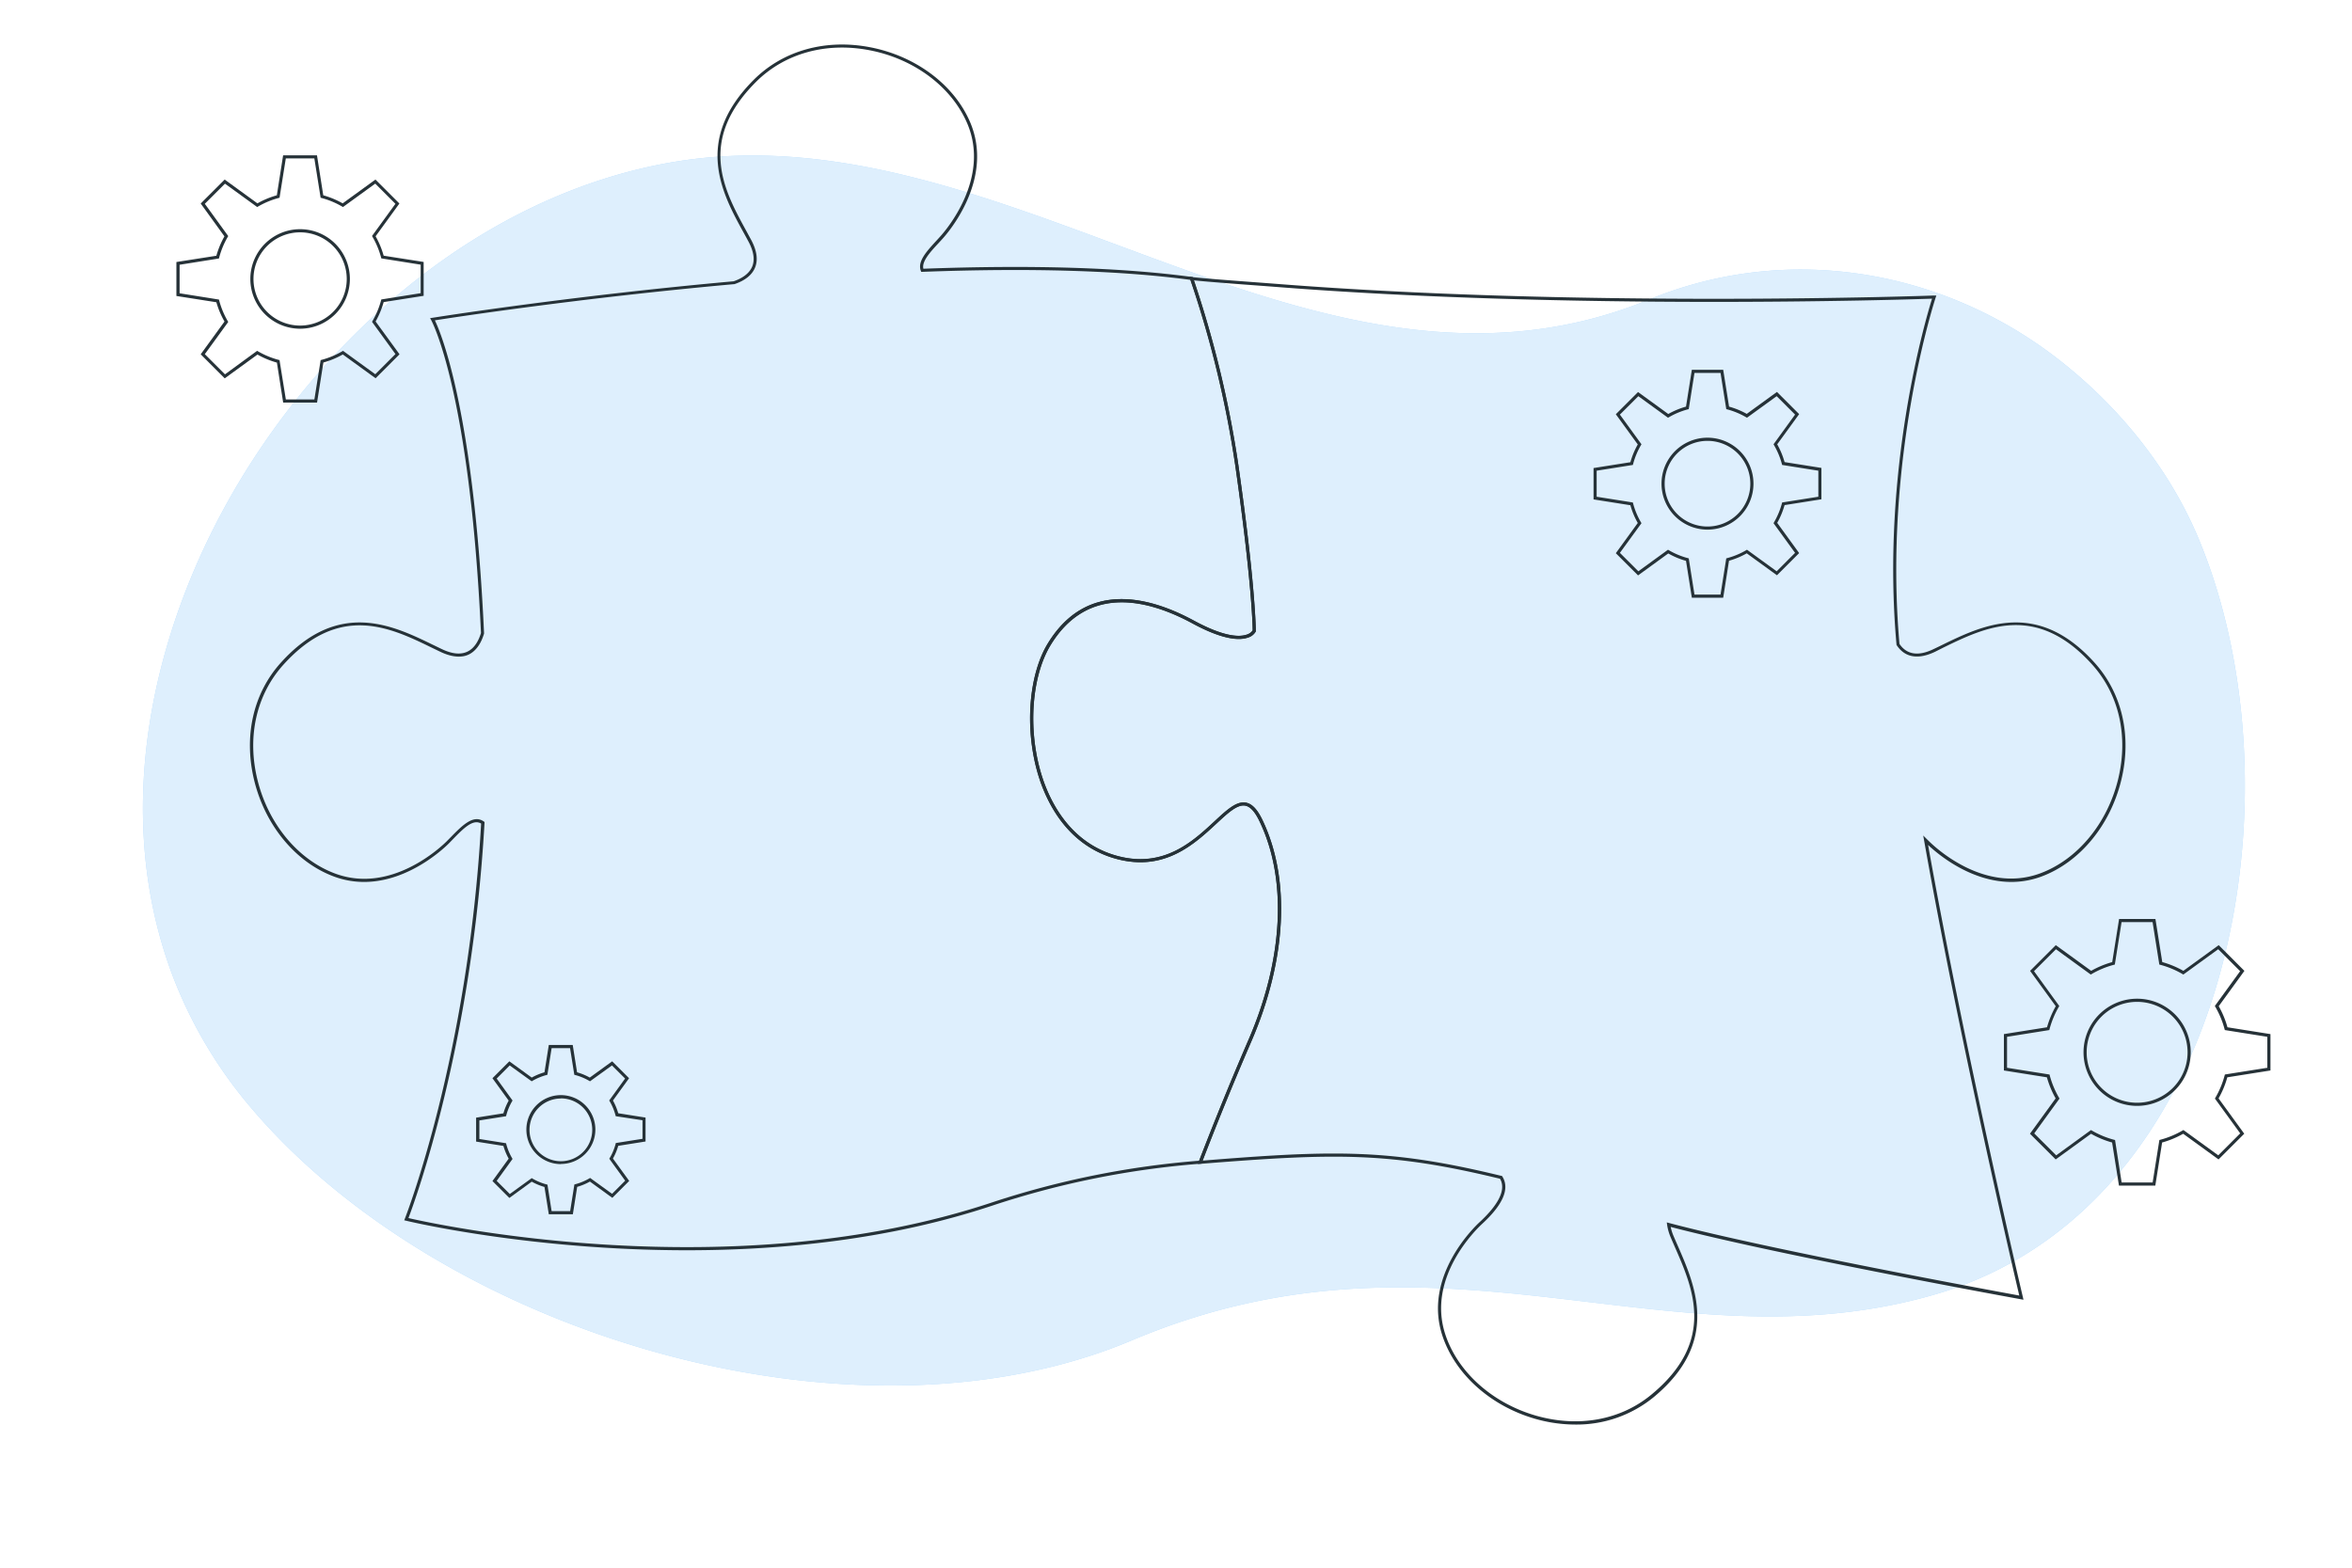 <svg class="animated" id="freepik_stories-business-merger" xmlns="http://www.w3.org/2000/svg" viewBox="0 0 750 500" version="1.1" xmlns:xlink="http://www.w3.org/1999/xlink" ><style>svg#freepik_stories-business-merger:not(.animated) .animable {opacity: 0;}svg#freepik_stories-business-merger.animated #freepik--background-simple--inject-5 {animation: 1s 1 forwards cubic-bezier(.36,-0.01,.5,1.38) slideDown;animation-delay: 0s;}svg#freepik_stories-business-merger.animated #freepik--Floor--inject-5 {animation: 1s 1 forwards cubic-bezier(.36,-0.01,.5,1.38) fadeIn;animation-delay: 0s;}svg#freepik_stories-business-merger.animated #freepik--Puzzle--inject-5 {animation: 1s 1 forwards cubic-bezier(.36,-0.01,.5,1.38) zoomIn;animation-delay: 0s;}svg#freepik_stories-business-merger.animated #freepik--Plants--inject-5 {animation: 1s 1 forwards cubic-bezier(.36,-0.01,.5,1.38) zoomOut;animation-delay: 0s;}svg#freepik_stories-business-merger.animated #freepik--Characters--inject-5 {animation: 1s 1 forwards cubic-bezier(.36,-0.01,.5,1.38) zoomIn;animation-delay: 0s;}svg#freepik_stories-business-merger.animated #freepik--Gears--inject-5 {animation: 1s 1 forwards cubic-bezier(.36,-0.01,.5,1.38) zoomIn;animation-delay: 0s;}            @keyframes slideDown {                0% {                    opacity: 0;                    transform: translateY(-30px);                }                100% {                    opacity: 1;                    transform: translateY(0);                }            }                    @keyframes fadeIn {                0% {                    opacity: 0;                }                100% {                    opacity: 1;                }            }                    @keyframes zoomIn {                0% {                    opacity: 0;                    transform: scale(0.5);                }                100% {                    opacity: 1;                    transform: scale(1);                }            }                    @keyframes zoomOut {                0% {                    opacity: 0;                    transform: scale(1.5);                }                100% {                    opacity: 1;                    transform: scale(1);                }            }        .animator-hidden { display: none; }</style><g id="freepik--background-simple--inject-5" class="animable" style="transform-origin: 380.708px 245.752px;"><path d="M525.88,95.52C418.33,139.81,319.8,31.89,211.94,52.17,158.08,62.29,111.75,99.68,82,144.59c-31.88,48.1-47.92,110.84-27,166.49a144.1,144.1,0,0,0,25.2,42.41c61,71.76,190.61,111.05,279.4,74.55l1.23-.51c98.44-41.63,170.32,9.7,255.41-14.45,96-27.24,118.92-160.91,84.53-242-9.57-22.55-26.12-42.54-45.51-57.33C618.19,85.5,569.28,77.65,525.88,95.52Z" style="fill: #90CAF9; transform-origin: 380.708px 245.752px;" id="eljq120ks2wrp" class="animable"></path><g id="elalznrto7zqc"><path d="M525.88,95.52C418.33,139.81,319.8,31.89,211.94,52.17,158.08,62.29,111.75,99.68,82,144.59c-31.88,48.1-47.92,110.84-27,166.49a144.1,144.1,0,0,0,25.2,42.41c61,71.76,190.61,111.05,279.4,74.55l1.23-.51c98.44-41.63,170.32,9.7,255.41-14.45,96-27.24,118.92-160.91,84.53-242-9.57-22.55-26.12-42.54-45.51-57.33C618.19,85.5,569.28,77.65,525.88,95.52Z" style="fill: rgb(255, 255, 255); opacity: 0.7; transform-origin: 380.708px 245.752px;" class="animable" id="el2hu1sj56xvt"></path></g></g><g id="freepik--Floor--inject-5" class="animable animator-hidden" style="transform-origin: 375.62px 469.88px;"><ellipse cx="375.62" cy="469.88" rx="269.95" ry="9.36" style="fill: #90CAF9; transform-origin: 375.62px 469.88px;" id="elzxoov0q6jla" class="animable"></ellipse></g><g id="freepik--Puzzle--inject-5" class="animable" style="transform-origin: 378.736px 234.277px;"><path d="M502.32,454.35a46.62,46.62,0,0,1-12.84-1.85c-14.21-4.09-25.54-14.27-29.56-26.58-6.14-18.78,10.1-34.5,12-36.22,4.3-4,8.86-9.55,6.4-13.75-35.44-8.58-52.42-8.19-95.56-4.75l-.79.06.28-.74c3.48-9,9.06-23.13,15.86-38.86,11.15-25.8,12.42-51.23,3.48-69.78-1.44-3-2.92-4.61-4.5-4.91-2.53-.47-5.47,2.27-9.21,5.74-7,6.48-16.51,15.36-31.84,11.25-13.45-3.61-20.21-14.28-23.52-22.59-6-15.08-5.27-35,1.68-46.27,12.33-20,32.11-14.94,46.54-7.13,9.45,5.12,14.3,5.26,16.71,4.48a3.57,3.57,0,0,0,2-1.38c0-1.48-.34-16.11-5.56-52.63A337,337,0,0,0,379.49,89l-.26-.76.8.11c3.13.41,15.16,1.3,22.35,1.83l4.36.33c98.19,7.74,208.9,3.79,210,3.74l.72,0-.23.68c-.17.51-16.79,51.26-11.53,110.45,2.31,3.41,6,4,10.85,1.65.92-.43,1.86-.89,2.82-1.36,12.72-6.19,30.14-14.68,48.5,5.65,8.87,9.81,12,23.52,8.52,37.62-3.52,14.37-13.25,26.1-25.39,30.61h0c-17.4,6.45-32.85-6.91-36.18-10.07,11.63,65.21,30.06,143.52,30.25,144.31l.17.75-.75-.14c-.77-.14-77.09-14-111.75-23.09a15.72,15.72,0,0,0,1,3.1c.4.94.82,1.9,1.25,2.88,5.68,13,13.47,30.7-7.56,48.23A38.8,38.8,0,0,1,502.32,454.35Zm-77.06-86.44c17.54,0,32.18,1.95,53.48,7.12l.19,0,.11.17c2.46,3.86.28,9-6.47,15.19-1.82,1.69-17.65,17-11.7,35.18,3.92,12,15,21.93,28.88,25.93,13.63,3.91,27.13,1.43,37-6.83,20.45-17,13.15-33.69,7.28-47.06-.43-1-.85-1.95-1.25-2.89a16.06,16.06,0,0,1-1.18-4.1l-.1-.75.73.2c32.44,8.58,103.56,21.65,111.67,23.13-1.93-8.25-19.34-83-30.35-145.16l-.28-1.56,1.12,1.12c.24.23.42.42.62.6,1.76,1.77,17.66,17,35.62,10.33h0c11.83-4.4,21.32-15.86,24.77-29.91,3.37-13.77.35-27.15-8.29-36.71-17.86-19.77-34.19-11.81-47.32-5.42L617,207.9c-6.81,3.22-10.38.63-12.18-2.12l-.07-.1v-.13c-5-55.72,9.38-104,11.34-110.29-9.67.33-115.28,3.65-209.41-3.77l-4.36-.33c-6.69-.49-17.57-1.3-21.61-1.75a338.2,338.2,0,0,1,14.18,58.89c5.51,38.51,5.57,52.75,5.57,52.89l0,.2a4.23,4.23,0,0,1-2.59,2c-2.58.88-7.73.81-17.57-4.52-14.05-7.61-33.29-12.6-45.2,6.77-6.81,11.06-7.5,30.57-1.61,45.38,3.23,8.1,9.8,18.49,22.85,22,14.79,4,24.1-4.69,30.9-11,3.94-3.67,7.05-6.56,10.08-6,1.94.37,3.6,2.1,5.22,5.46,9.06,18.81,7.79,44.54-3.47,70.61-6.62,15.29-12.07,29-15.56,38.08C400.57,368.78,413.56,367.91,425.26,367.91Z" style="fill: rgb(38, 50, 56); transform-origin: 503.121px 271.296px;" id="elzitqcp2d9kn" class="animable"></path><path d="M219.06,398.76c-50.16,0-89-9.27-89.6-9.43l-.56-.13.21-.53c.2-.51,20.1-51.27,24.31-126-2.59-1.55-5.58,1.49-9,5L143.13,269c-1.8,1.8-18.15,17.42-36.66,10.55-12.15-4.51-21.88-16.24-25.4-30.6-3.45-14.1-.35-27.82,8.52-37.63,18.35-20.32,35.77-11.84,48.49-5.65,1,.47,1.91.93,2.83,1.36,3.19,1.52,5.88,1.81,8,.86,2.53-1.12,3.82-3.87,4.46-6-3.58-77.22-15.75-99.57-15.87-99.79l-.36-.62.71-.12c.43-.07,43.39-6.92,96.1-11.65,2.16-.74,4.92-2.18,5.95-4.79.84-2.15.42-4.82-1.26-7.94q-.72-1.35-1.5-2.76C230.3,61.78,221,44.8,240.36,25.45c9.36-9.34,22.9-13.12,37.15-10.37C292,17.88,304.22,27,309.33,38.92c7.79,18.16-7,35.26-8.71,37.15-.41.46-.83.91-1.25,1.37-2.81,3-5.47,5.94-4.93,8.27,34.38-1.28,63.17-.4,85.59,2.62l.3,0,.1.29a337.82,337.82,0,0,1,14.44,59.64c5.51,38.51,5.57,52.75,5.57,52.89l0,.2a4.23,4.23,0,0,1-2.59,2c-2.58.88-7.73.81-17.57-4.52-14-7.61-33.29-12.6-45.2,6.77-6.81,11.06-7.5,30.57-1.61,45.38,3.23,8.1,9.8,18.49,22.85,22,14.79,4,24.1-4.69,30.9-11,3.94-3.67,7.05-6.56,10.08-6,1.94.37,3.6,2.1,5.22,5.46,9.06,18.81,7.79,44.54-3.47,70.61h0c-6.8,15.72-12.37,29.78-15.84,38.82l-.11.29-.32,0a279.43,279.43,0,0,0-66.05,13.26C284,395.36,249.44,398.76,219.06,398.76Zm-88.81-10.27c8.12,1.88,103.05,22.7,186.13-5a280.81,280.81,0,0,1,66-13.29c3.48-9.05,9-23,15.74-38.56,11.15-25.8,12.42-51.23,3.48-69.78-1.44-3-2.92-4.61-4.5-4.91-2.53-.47-5.47,2.27-9.21,5.74-7,6.48-16.51,15.36-31.84,11.25-13.45-3.61-20.21-14.28-23.52-22.59-6-15.08-5.27-35,1.68-46.27,12.33-20,32.11-14.94,46.54-7.13,9.45,5.12,14.3,5.26,16.71,4.48a3.57,3.57,0,0,0,2-1.38c0-1.48-.34-16.11-5.56-52.63a337,337,0,0,0-14.29-59.16c-22.4-3-51.16-3.85-85.5-2.56h-.36l-.12-.33c-1.13-3,1.86-6.21,5-9.64.41-.45.83-.9,1.24-1.36,1.67-1.84,16.08-18.49,8.53-36.08-5-11.61-16.89-20.52-31.09-23.26-13.92-2.69-27.13,1-36.25,10.1C222.21,45,231,60.9,238,73.69c.51.94,1,1.86,1.5,2.76,1.82,3.4,2.26,6.35,1.31,8.79s-3.22,4.23-6.62,5.39l-.11,0c-49.09,4.41-89.74,10.65-95.41,11.54,2,4.12,12.42,29.11,15.68,99.69V202l0,.08c-1,3.37-2.73,5.7-5,6.73s-5.35.77-8.82-.87l-2.84-1.37c-13.12-6.39-29.46-14.35-47.31,5.42-8.64,9.57-11.66,23-8.28,36.72,3.44,14.05,12.93,25.5,24.76,29.9,17.93,6.66,33.86-8.56,35.62-10.32l1.26-1.28c3.7-3.77,7.19-7.33,10.54-5l.22.16v.27C150.48,333.35,132.4,382.82,130.25,388.49Z" style="fill: rgb(38, 50, 56); transform-origin: 244.101px 206.481px;" id="eltmsmj117adf" class="animable"></path></g><g id="freepik--Plants--inject-5" class="animable animator-hidden" style="transform-origin: 380.078px 433.733px;"><path d="M102.23,464.44a.4.4,0,0,0,.46-.26,48.89,48.89,0,0,0-10-46.61.4.4,0,0,0-.55,0,.38.38,0,0,0,0,.54A48.1,48.1,0,0,1,102,464a.38.38,0,0,0,.26.48Z" style="fill: rgb(38, 50, 56); transform-origin: 98.436px 440.97px;" id="elqb11tdjilm" class="animable"></path><path d="M97.68,448.59c4.7-.35,6.5,7,6.32,7.13-.07.8-.16,1.61-.28,2.41-.22-1.06-2.13-2.92-5.4-4.3S93.2,448.75,97.68,448.59Z" style="fill: rgb(38, 50, 56); transform-origin: 99.517px 453.354px;" id="elpnvjmptjciq" class="animable"></path><path d="M111.27,448.21c4.62-.17,2.54,5.85-1.06,6.79s-5.84,2.24-6.42,3.14c.17-.79.32-1.59.44-2.4C104.4,455.83,106.91,448.54,111.27,448.21Z" style="fill: rgb(38, 50, 56); transform-origin: 108.86px 453.173px;" id="el6t4mrbxqxah" class="animable"></path><path d="M96.9,441.65c4.57-1.12,7.58,5.77,7.43,5.89.06.79.11,1.59.13,2.39-.4-1-2.59-2.48-6-3.27S92.51,442.57,96.9,441.65Z" style="fill: rgb(38, 50, 56); transform-origin: 99.513px 445.728px;" id="el2nr5olkg7r4" class="animable"></path><path d="M110.23,439c4.52-.94,3.48,5.28.09,6.79s-5.37,3.16-5.79,4.14c0-.8,0-1.6,0-2.41C104.73,447.59,106,440.06,110.23,439Z" style="fill: rgb(38, 50, 56); transform-origin: 108.891px 444.417px;" id="elj055refp2d" class="animable"></path><path d="M95,435c4.32-1.86,8.43,4.41,8.3,4.53.19.77.37,1.54.53,2.32-.57-.9-3-2-6.51-2.18S90.8,436.61,95,435Z" style="fill: rgb(38, 50, 56); transform-origin: 98.391px 438.253px;" id="elh4gyhwzaiyd" class="animable"></path><path d="M107.68,430.13c4.3-1.68,4.3,4.61,1.22,6.66s-4.77,4-5,5c-.1-.79-.22-1.57-.36-2.36C103.68,439.5,103.67,431.89,107.68,430.13Z" style="fill: rgb(38, 50, 56); transform-origin: 107.308px 435.819px;" id="elk2y51i3ie1" class="animable"></path><path d="M92,428.7c4-2.56,9.06,2.95,9,3.09q.48,1.08.9,2.19c-.7-.79-3.26-1.46-6.77-1.05S88.12,431,92,428.7Z" style="fill: rgb(38, 50, 56); transform-origin: 96.1px 431.001px;" id="eluwjovjxrnto" class="animable"></path><path d="M103.67,421.8c4-2.38,5,3.84,2.32,6.37-2.56,2.58-4,4.74-4.11,5.79-.24-.76-.49-1.51-.76-2.26C101.31,431.72,100,424.21,103.67,421.8Z" style="fill: rgb(38, 50, 56); transform-origin: 104.265px 427.614px;" id="el2f39yfwjh1w" class="animable"></path><path d="M87.9,423c3.46-3.19,9.46,1.43,9.37,1.58.44.67.86,1.34,1.27,2-.83-.66-3.47-.9-6.87.08S84.51,425.91,87.9,423Z" style="fill: rgb(38, 50, 56); transform-origin: 92.555px 424.408px;" id="elua38mzpicl" class="animable"></path><path d="M98.27,414.19c3.51-3,5.64,3,3.4,5.95-2.08,3-3.17,5.36-3.07,6.41-.36-.71-.74-1.41-1.13-2.11C97.66,424.43,95.09,417.2,98.27,414.19Z" style="fill: rgb(38, 50, 56); transform-origin: 99.629px 419.961px;" id="el7v20jfeqgfh" class="animable"></path><path d="M94.78,420.66c.12,0-2.3-6.43-5-9.07s-5.17-1.39-5.56.18,1.45,3.36,3.29,4.51C89.44,417.27,94.82,420.55,94.78,420.66Z" style="fill: rgb(38, 50, 56); transform-origin: 89.476px 415.359px;" id="elenpovpcxe28" class="animable"></path><path d="M94.72,420.91h0a.27.27,0,0,0,.26-.15v0a.18.18,0,0,0,0-.2c-.24-1.25-2.73-6.86-5-9.14a4.23,4.23,0,0,0-4.07-1.51A2.6,2.6,0,0,0,84,411.71c-.56,2.12,2.46,4.2,3.39,4.78,1.86,1,6.76,4,7.18,4.31A.33.33,0,0,0,94.72,420.91Zm-7.33-10.54a4.59,4.59,0,0,1,2.22,1.39c2.11,2.09,4,6.52,4.69,8.23-.45-.29-1.16-.73-2.28-1.41-1.44-.88-3.35-2-4.37-2.53-1.76-1.1-3.53-2.79-3.16-4.22A2.13,2.13,0,0,1,86,410.38,2.85,2.85,0,0,1,87.39,410.37Z" style="fill: rgb(38, 50, 56); transform-origin: 89.471px 415.375px;" id="el0l85ardaclcl" class="animable"></path><path d="M108.28,466.43a.46.46,0,0,0,.63-.06,58.87,58.87,0,0,0,11.68-56.22.47.47,0,0,0-.89.28,57.94,57.94,0,0,1-11.49,55.33.45.45,0,0,0,.05.65Z" style="fill: rgb(38, 50, 56); transform-origin: 115.697px 438.201px;" id="elzeuplvgrpv" class="animable"></path><path d="M111,446.74c5.34,1.9,3.74,10.92,3.5,10.93-.47.86-1,1.7-1.48,2.53.27-1.28-.93-4.26-3.86-7.36S106,444.75,111,446.74Z" style="fill: rgb(38, 50, 56); transform-origin: 110.992px 453.242px;" id="ely7lyw0v6knd" class="animable"></path><path d="M126.13,452.94c5.18,2.05,0,7.67-4.46,7-4.36-.56-7.53-.37-8.61.35.57-.8,1.12-1.61,1.66-2.43C114.85,458,121.16,451.17,126.13,452.94Z" style="fill: rgb(38, 50, 56); transform-origin: 120.677px 456.468px;" id="elyzf7irnm2ss" class="animable"></path><path d="M113.48,438.72c5.58,1,5.55,10,5.33,10.09q-.48,1.37-1,2.7c0-1.28-1.65-4-5.08-6.54S108.19,437.59,113.48,438.72Z" style="fill: rgb(38, 50, 56); transform-origin: 114.356px 445.031px;" id="el00dy6bcyduu2l" class="animable"></path><path d="M129.47,442.27c5.44,1.16,1.26,7.52-3.21,7.54-4.38.17-7.46.87-8.39,1.74q.63-1.31,1.2-2.64C119.23,449.07,124.26,441.38,129.47,442.27Z" style="fill: rgb(38, 50, 56); transform-origin: 124.96px 446.874px;" id="el9kaheogxwkl" class="animable"></path><path d="M114.61,430.42c5.66,0,7.15,8.95,6.94,9-.15.94-.34,1.87-.54,2.81-.18-1.27-2.31-3.64-6.11-5.57S109.2,430.2,114.61,430.42Z" style="fill: rgb(38, 50, 56); transform-origin: 116.411px 436.321px;" id="el84j4arxdywq" class="animable"></path><path d="M131,431.25c5.56.23,2.5,7.18-1.89,7.94s-7.21,2.08-8,3.09c.27-.92.51-1.85.74-2.78C122,439.63,125.68,431.24,131,431.25Z" style="fill: rgb(38, 50, 56); transform-origin: 127.557px 436.765px;" id="elps2ejfml7ik" class="animable"></path><path d="M114.33,422c5.59-.9,8.55,7.65,8.36,7.75,0,.95,0,1.91-.07,2.86-.39-1.22-2.88-3.19-7-4.46S109,422.72,114.33,422Z" style="fill: rgb(38, 50, 56); transform-origin: 116.997px 427.272px;" id="elsjfy3gfs42h" class="animable"></path><path d="M130.59,420.11c5.52-.69,3.67,6.69-.54,8.17s-6.75,3.26-7.35,4.37c.11-.94.2-1.9.27-2.85C123.16,429.91,125.39,421,130.59,420.11Z" style="fill: rgb(38, 50, 56); transform-origin: 128.361px 426.357px;" id="eldzspfsbdiju" class="animable"></path><path d="M112.63,413.75c5.36-1.83,9.74,6.18,9.56,6.31.16.94.3,1.89.41,2.84-.59-1.14-3.38-2.68-7.6-3.25S107.46,415.34,112.63,413.75Z" style="fill: rgb(38, 50, 56); transform-origin: 116.296px 418.189px;" id="el66z9ftxdz4a" class="animable"></path><path d="M128.33,409.11c5.33-1.62,4.77,6,.86,8.21-3.75,2.27-6.1,4.36-6.5,5.57,0-1-.13-1.91-.22-2.87C122.68,420.1,123.36,410.87,128.33,409.11Z" style="fill: rgb(38, 50, 56); transform-origin: 127.348px 415.888px;" id="elvd3ijovv0le" class="animable"></path><path d="M121.34,414.54c.13.07.58-8.2-1.09-12.42-1.51-4.2-5-4.05-6.2-2.5s0,4.41,1.43,6.57C117.1,408.2,121.44,414.44,121.34,414.54Z" style="fill: rgb(38, 50, 56); transform-origin: 117.526px 406.58px;" id="elgl6g0olgwma" class="animable"></path><path d="M121.16,414.78l0,0a.34.34,0,0,0,.36,0l0,0a.24.24,0,0,0,.08-.23c.35-1.5.33-8.89-1.11-12.52-.75-2.06-2.11-3.4-3.75-3.65a3.16,3.16,0,0,0-3,1.08c-1.64,2.08.67,5.83,1.42,6.93,1.58,2,5.53,7.64,5.82,8.24A.28.28,0,0,0,121.16,414.78Zm-3-15.17a5.41,5.41,0,0,1,1.77,2.61c1.32,3.33,1.3,9.15,1.18,11.35-.36-.54-.93-1.37-1.83-2.67-1.17-1.66-2.72-3.83-3.59-4.91-1.41-2.06-2.53-4.79-1.43-6.18a2.57,2.57,0,0,1,2.41-.85A3.35,3.35,0,0,1,118.19,399.61Z" style="fill: rgb(38, 50, 56); transform-origin: 117.476px 406.579px;" id="el20eh5sjzj0f" class="animable"></path><path d="M663.65,467.56a.28.28,0,0,1-.33-.18A35,35,0,0,1,670,433.87a.27.27,0,0,1,.41.35,34.51,34.51,0,0,0-6.52,33,.26.26,0,0,1-.17.34Z" style="fill: rgb(38, 50, 56); transform-origin: 666.041px 450.678px;" id="el8csgxazn2if" class="animable"></path><path d="M666.74,456.15c-3.37-.2-4.58,5.11-4.46,5.18.07.57.14,1.15.23,1.73.15-.77,1.5-2.12,3.83-3.14S670,456.22,666.74,456.15Z" style="fill: rgb(38, 50, 56); transform-origin: 665.478px 459.602px;" id="elffebictaj6l" class="animable"></path><path d="M657,456c-3.31-.08-1.75,4.22.84,4.85s4.21,1.54,4.64,2.18c-.13-.57-.25-1.14-.35-1.71C662,461.41,660.13,456.22,657,456Z" style="fill: rgb(38, 50, 56); transform-origin: 658.8px 459.514px;" id="elt3m01i8oakd" class="animable"></path><path d="M667.22,451.17c-3.28-.76-5.37,4.22-5.26,4.3,0,.57-.06,1.14-.07,1.71.28-.71,1.84-1.8,4.3-2.4S670.38,451.78,667.22,451.17Z" style="fill: rgb(38, 50, 56); transform-origin: 665.411px 454.136px;" id="elfhxkwn3fgng" class="animable"></path><path d="M657.64,449.41c-3.25-.62-2.44,3.83,0,4.87s3.88,2.21,4.2,2.9c0-.57-.05-1.14-.05-1.72C661.68,455.51,660.7,450.13,657.64,449.41Z" style="fill: rgb(38, 50, 56); transform-origin: 658.668px 453.266px;" id="elfa3jgciakhf" class="animable"></path><path d="M668.53,446.36c-3.12-1.29-6,3.25-5.9,3.34-.13.55-.25,1.11-.36,1.66.4-.65,2.11-1.45,4.64-1.63S671.54,447.49,668.53,446.36Z" style="fill: rgb(38, 50, 56); transform-origin: 666.142px 448.745px;" id="el6w17zwxeawv" class="animable"></path><path d="M659.37,443c-3.1-1.16-3,3.35-.8,4.78s3.47,2.82,3.66,3.55c.06-.57.14-1.13.23-1.69C662.34,449.7,662.27,444.25,659.37,443Z" style="fill: rgb(38, 50, 56); transform-origin: 659.717px 447.071px;" id="el2dvtecnclga" class="animable"></path><path d="M670.62,441.83c-2.85-1.79-6.46,2.21-6.38,2.31-.22.52-.43,1.05-.62,1.58.49-.57,2.32-1.08,4.84-.83S673.4,443.45,670.62,441.83Z" style="fill: rgb(38, 50, 56); transform-origin: 667.739px 443.545px;" id="elqr0k6va9sbm" class="animable"></path><path d="M662.15,437c-2.86-1.66-3.56,2.81-1.59,4.6s2.94,3.35,3,4.1c.16-.55.33-1.09.52-1.63C664,444.1,664.8,438.7,662.15,437Z" style="fill: rgb(38, 50, 56); transform-origin: 661.788px 441.169px;" id="elxm5rdk47vm" class="animable"></path><path d="M673.47,437.68c-2.52-2.24-6.76,1.13-6.7,1.24-.31.48-.6,1-.88,1.47.58-.49,2.47-.69,4.92,0S675.94,439.75,673.47,437.68Z" style="fill: rgb(38, 50, 56); transform-origin: 670.171px 438.743px;" id="elntgvdouo2kp" class="animable"></path><path d="M665.94,431.5c-2.54-2.12-4,2.21-2.37,4.3s2.33,3.81,2.27,4.56c.25-.51.51-1,.79-1.52C666.49,438.83,668.26,433.62,665.94,431.5Z" style="fill: rgb(38, 50, 56); transform-origin: 665.014px 435.645px;" id="elk92hgv2ekdd" class="animable"></path><path d="M668.51,436.1c-.08,0,1.59-4.63,3.48-6.56s3.69-1.05,4,.07-1,2.43-2.31,3.27S668.49,436,668.51,436.1Z" style="fill: rgb(38, 50, 56); transform-origin: 672.272px 432.252px;" id="el6mvxlsm42ja" class="animable"></path><path d="M668.56,436.27h0a.19.19,0,0,1-.19-.11h0a.14.14,0,0,1,0-.15,19.7,19.7,0,0,1,3.51-6.6,3,3,0,0,1,2.9-1.13,1.9,1.9,0,0,1,1.39,1.28c.42,1.52-1.72,3-2.39,3.47-1.32.72-4.8,2.91-5.09,3.17A.19.19,0,0,1,668.56,436.27Zm5.14-7.63a3.27,3.27,0,0,0-1.58,1,19.66,19.66,0,0,0-3.27,5.94l1.62-1c1-.65,2.38-1.47,3.11-1.86,1.24-.81,2.49-2,2.21-3.06a1.5,1.5,0,0,0-1.12-1A2,2,0,0,0,673.7,428.64Z" style="fill: rgb(38, 50, 56); transform-origin: 672.286px 432.253px;" id="el4za3s59d51u" class="animable"></path><path d="M659.33,469.05a.33.33,0,0,1-.45,0,42.21,42.21,0,0,1-9-40.17.34.34,0,1,1,.64.2,41.52,41.52,0,0,0,8.84,39.53.33.33,0,0,1,0,.47Z" style="fill: rgb(38, 50, 56); transform-origin: 653.794px 448.862px;" id="elw5htbpchnr9" class="animable"></path><path d="M657.19,455c-3.81,1.42-2.56,7.86-2.39,7.87.35.61.71,1.21,1.09,1.8-.2-.91.62-3.06,2.69-5.32S660.77,453.48,657.19,455Z" style="fill: rgb(38, 50, 56); transform-origin: 657.25px 459.654px;" id="el725khwitnox" class="animable"></path><path d="M646.39,459.57c-3.68,1.53.12,5.51,3.28,4.95s5.39-.35,6.18.15c-.42-.56-.83-1.14-1.22-1.72C654.53,463.08,649.94,458.26,646.39,459.57Z" style="fill: rgb(38, 50, 56); transform-origin: 650.364px 462.007px;" id="elqx7mlv0h5b" class="animable"></path><path d="M655.31,449.25c-4,.76-3.87,7.26-3.71,7.29.23.65.49,1.29.76,1.93,0-.93,1.14-2.89,3.57-4.75S659.09,448.38,655.31,449.25Z" style="fill: rgb(38, 50, 56); transform-origin: 654.745px 453.791px;" id="el42pc8tsheqo" class="animable"></path><path d="M643.89,452c-3.89.89-.83,5.4,2.38,5.36s5.35.55,6,1.16c-.31-.62-.61-1.24-.89-1.87C651.3,456.73,647.61,451.27,643.89,452Z" style="fill: rgb(38, 50, 56); transform-origin: 647.167px 455.226px;" id="eledjoqlfyigv" class="animable"></path><path d="M654.41,443.31c-4.06.09-5,6.49-4.88,6.55q.18,1,.42,2c.12-.91,1.61-2.63,4.32-4.06S658.28,443.09,654.41,443.31Z" style="fill: rgb(38, 50, 56); transform-origin: 653.178px 447.58px;" id="elk626p1d9yk" class="animable"></path><path d="M642.7,444.08c-4,.23-1.72,5.18,1.44,5.67s5.19,1.42,5.75,2.13c-.2-.65-.39-1.31-.56-2C649.21,450,646.48,444,642.7,444.08Z" style="fill: rgb(38, 50, 56); transform-origin: 645.227px 447.98px;" id="elkjqgl62nk0h" class="animable"></path><path d="M654.52,437.3c-4-.59-6,5.57-5.91,5.65,0,.68,0,1.36.08,2,.27-.87,2-2.31,4.94-3.27S658.37,437.73,654.52,437.3Z" style="fill: rgb(38, 50, 56); transform-origin: 652.662px 441.105px;" id="eln9v09q5k5c9" class="animable"></path><path d="M642.84,436.1c-4-.44-2.56,4.83.48,5.84s4.87,2.26,5.31,3.06c-.09-.68-.16-1.36-.22-2C648.27,443,646.58,436.68,642.84,436.1Z" style="fill: rgb(38, 50, 56); transform-origin: 644.511px 440.537px;" id="elijjwis9utbc" class="animable"></path><path d="M655.65,431.34c-3.87-1.25-6.92,4.53-6.79,4.62-.1.68-.19,1.36-.26,2.05.41-.82,2.39-2,5.41-2.42S659.37,432.42,655.65,431.34Z" style="fill: rgb(38, 50, 56); transform-origin: 653.082px 434.587px;" id="elbegfgvrp95" class="animable"></path><path d="M644.34,428.19c-3.84-1.11-3.35,4.38-.53,5.89s4.43,3.06,4.73,3.92c0-.69.06-1.37.12-2.06C648.51,436,647.92,429.4,644.34,428.19Z" style="fill: rgb(38, 50, 56); transform-origin: 645.119px 433.021px;" id="elrx386mcw2un" class="animable"></path><path d="M649.41,432c-.09.05-.51-5.87.64-8.92s3.56-2.95,4.43-1.85.07,3.16-1,4.72S649.34,431.93,649.41,432Z" style="fill: rgb(38, 50, 56); transform-origin: 652.056px 426.264px;" id="elmscldc55sd" class="animable"></path><path d="M649.54,432.17l0,0a.23.23,0,0,1-.26,0s0,0,0,0a.14.14,0,0,1-.06-.16c-.27-1.07-.33-6.37.66-9a3.63,3.63,0,0,1,2.65-2.66,2.28,2.28,0,0,1,2.15.74c1.2,1.47-.42,4.19-.94,5-1.11,1.43-3.88,5.54-4.08,6A.2.2,0,0,1,649.54,432.17Zm2-10.91a4,4,0,0,0-1.24,1.9c-.9,2.4-.83,6.57-.72,8.15.25-.4.65-1,1.29-1.94.82-1.2,1.91-2.77,2.52-3.56,1-1.49,1.76-3.46.95-4.44a1.81,1.81,0,0,0-1.73-.58A2.39,2.39,0,0,0,651.5,421.26Z" style="fill: rgb(38, 50, 56); transform-origin: 652.081px 426.26px;" id="el35mol3lo0k4" class="animable"></path></g><g id="freepik--Characters--inject-5" class="animable animator-hidden" style="transform-origin: 368.344px 284.976px;"><polygon points="382.68 230.35 377.95 230.04 377.47 243.44 382.68 243.12 382.68 230.35" style="fill: rgb(255, 255, 255); transform-origin: 380.075px 236.74px;" id="elc2ycym3jmbv" class="animable"></polygon><path d="M377.47,243.94a.45.45,0,0,1-.34-.15.47.47,0,0,1-.16-.37l.48-13.4a.48.48,0,0,1,.16-.35.56.56,0,0,1,.37-.13l4.73.32a.49.49,0,0,1,.47.49v12.77a.5.5,0,0,1-.47.5l-5.21.32Zm1-13.37L378,242.9l4.19-.25V230.82Z" style="fill: rgb(38, 50, 56); transform-origin: 380.075px 236.74px;" id="elmz0qgdg1w" class="animable"></path><polygon points="414.51 228.31 382.68 230.35 382.73 246.14 416.12 252.55 414.51 228.31" style="fill: rgb(38, 50, 56); transform-origin: 399.4px 240.43px;" id="elqtj5egobhk" class="animable"></polygon><path d="M416.12,253.05H416l-33.4-6.42a.49.49,0,0,1-.4-.49l-.05-15.78a.48.48,0,0,1,.46-.5l31.84-2.05a.5.5,0,0,1,.53.46l1.61,24.25a.49.49,0,0,1-.17.41A.5.5,0,0,1,416.12,253.05Zm-32.89-7.32,32.35,6.21-1.53-23.1-30.87,2Z" style="fill: rgb(38, 50, 56); transform-origin: 399.371px 240.43px;" id="elztwy2zq6ayp" class="animable"></path><path d="M378,230s-13.08-5.52-14.82-5.52-6.93,6.94-8.35,9.3-.47,3.78.79,5.2,5.83,3.31,9,3,13.08-1.42,13.08-1.42Z" style="fill: rgb(255, 255, 255); transform-origin: 366.061px 233.247px;" id="ellbf5q9w3kc" class="animable"></path><path d="M363.83,242.55c-3.27,0-7.41-1.82-8.64-3.19s-2.44-3.13-.84-5.8c1-1.61,6.56-9.54,8.78-9.54,1.79,0,13.66,5,15,5.56a.52.52,0,0,1,.31.48l-.32,10.55a.51.51,0,0,1-.44.49c-.1,0-10,1.1-13.09,1.42C364.35,242.54,364.09,242.55,363.83,242.55Zm-.7-17.53c-1.28,0-6.22,6.23-7.92,9.06-1.26,2.09-.45,3.28.73,4.61s5.55,3.13,8.56,2.83c2.74-.27,10.7-1.15,12.65-1.37l.29-9.78C372.21,228.17,364.31,225,363.13,225Z" style="fill: rgb(38, 50, 56); transform-origin: 366.011px 233.285px;" id="ellzpqgoxhfkf" class="animable"></path><path d="M260,451.1s-3.17-.2-3.37.79.79,10.91,1.78,11.7,3,1.39,7.74,1.59a75.79,75.79,0,0,0,11.5-.8l-.79-11.3Z" style="fill: rgb(130, 130, 130); transform-origin: 267.127px 458.133px;" id="elk4ha3hj5079" class="animable"></path><path d="M267.43,465.7c-.46,0-.91,0-1.34,0-4.37-.18-6.77-.69-8-1.7s-2.14-11.32-2-12.19c.25-1.28,2.8-1.26,3.89-1.19h0l17.27,2,.85,12.18-.46.07A84.74,84.74,0,0,1,267.43,465.7Zm-8.13-14.12a3.85,3.85,0,0,0-2.22.41c-.21,1,.86,10.44,1.61,11.22,1,.83,3.41,1.3,7.44,1.47a72,72,0,0,0,10.95-.73l-.73-10.42-16.44-1.93C259.71,451.58,259.5,451.58,259.3,451.58Z" style="fill: rgb(38, 50, 56); transform-origin: 267.088px 458.147px;" id="el49wwl9mvpvi" class="animable"></path><path d="M256.26,351.66s0,16.31-2.2,25.57,1.45,28.88,4.1,39.89a80.47,80.47,0,0,1,2.2,20.28s-4.85,6.61-4,9.7,1.63,4.31,5.15,5.19,4-.8,9,2.74c6.18,4.39,14.1,6.17,16.31,3.53s-.89-4-2.65-5.29-5.73-7.5-8.81-11.9S274,421.53,274,408.31s6.49-51.8,6.49-51.8Z" style="fill: rgb(255, 255, 255); transform-origin: 270.485px 405.728px;" id="el75ko8bx6lwt" class="animable"></path><path d="M283.21,460.29c-3.74,0-9-2-13-4.85-3.23-2.29-4.42-2.31-5.93-2.34a11,11,0,0,1-2.86-.33c-3.83-.95-4.62-2.42-5.51-5.54s3.26-9,4-10a81.18,81.18,0,0,0-2.2-20c-1.14-4.77-6.72-29.11-4.1-40.13,2.17-9.09,2.19-25.28,2.19-25.45v-.61l25.32,5.07-.08.47c-.07.39-6.48,38.69-6.48,51.72,0,3.63-.13,7.44-.26,11.12-.33,9.56-.65,18.59,1.5,21.65.69,1,1.44,2.08,2.19,3.18,2.44,3.58,5.21,7.63,6.51,8.61.27.2.56.39.87.6,1.18.8,2.53,1.7,2.72,3a3.06,3.06,0,0,1-.86,2.38A5,5,0,0,1,283.21,460.29Zm-26.45-108c0,3.06-.26,16.88-2.21,25.07-2.57,10.8,3,34.94,4.09,39.67a82,82,0,0,1,2.22,20.41v.15l-.09.13c-1.3,1.78-4.55,6.92-3.89,9.26.84,2.91,1.43,4,4.8,4.84a10.1,10.1,0,0,0,2.63.3c1.61,0,3,.06,6.49,2.52,5.91,4.2,13.66,6,15.63,3.62a2.09,2.09,0,0,0,.64-1.59c-.13-.9-1.28-1.67-2.29-2.35-.32-.22-.63-.42-.91-.63-1.43-1.08-4.13-5-6.74-8.84l-2.18-3.18c-2.34-3.33-2-12.1-1.68-22.26.13-3.67.26-7.46.26-11.08,0-12.32,5.67-46.92,6.41-51.4Z" style="fill: rgb(38, 50, 56); transform-origin: 270.509px 405.676px;" id="elzjwpn3j4jj" class="animable"></path><path d="M273.45,354.75s-5.29,22.48-3.52,32.61,2.77,38.14,2.33,49.6c-.22,5.73-2.65,9.3-3.39,11.65a8.48,8.48,0,0,0,1.85,8.52,6.09,6.09,0,0,0,4.31,2.1c4.85,0,5.61-.23,12.22,2.85s13.66,3.09,17.19,1.32,2.2-3.08-1.77-4.84-7.06-7.13-13.12-11.54c-3.35-2.43-3.35-12.47-3.35-12.47s8-56.44,9.73-67A92.49,92.49,0,0,0,297.25,349Z" style="fill: rgb(255, 255, 255); transform-origin: 287.454px 406.797px;" id="eliedshfkze1" class="animable"></path><path d="M298.22,465.09A26.89,26.89,0,0,1,287,462.54c-6.06-2.83-7-2.83-11.06-2.81h-1a6.54,6.54,0,0,1-4.67-2.25,9,9,0,0,1-2-9,23.46,23.46,0,0,1,.9-2.2,24.21,24.21,0,0,0,2.47-9.32c.43-11.12-.54-39.22-2.33-49.49-1.76-10.12,3.32-31.89,3.54-32.82l.07-.3,24.68-5.94,0,.6a94,94,0,0,1-1.32,18.62c-1.75,10.45-9.65,66.44-9.73,67,0,0,0,9.74,3.14,12a51.46,51.46,0,0,1,7.09,6.47c2.12,2.21,3.95,4.12,5.95,5,2.44,1.09,4.07,2.06,4.1,3.31s-1.31,1.94-2.32,2.44A14.87,14.87,0,0,1,298.22,465.09Zm-21.46-6.37c3.5,0,4.86.18,10.7,2.91,6.59,3.08,13.42,3,16.75,1.33,1.55-.78,1.78-1.29,1.77-1.53,0-.57-1.19-1.39-3.51-2.42s-4.07-2.94-6.27-5.23a51,51,0,0,0-6.94-6.35c-3.52-2.56-3.56-12.46-3.56-12.88.09-.64,8-56.64,9.74-67.1a96.64,96.64,0,0,0,1.34-17.8l-22.91,5.51c-.61,2.7-5.07,22.83-3.45,32.12,1.8,10.32,2.77,38.54,2.34,49.7a24.76,24.76,0,0,1-2.56,9.68c-.36.81-.67,1.51-.86,2.1a8,8,0,0,0,1.74,8,5.58,5.58,0,0,0,3.95,2h1.73Z" style="fill: rgb(38, 50, 56); transform-origin: 287.323px 406.752px;" id="els2if8lew0sj" class="animable"></path><path d="M268.49,453.48l.39,12.29s.4.6,7.94,1,6.74-.39,17.05,1.39S307,466,307.16,465.38a20.29,20.29,0,0,0-.2-3.77s-4,2.18-13.09,1-12.29-3.37-16.26-6A24.19,24.19,0,0,0,268.49,453.48Z" style="fill: rgb(130, 130, 130); transform-origin: 287.833px 461.049px;" id="el36vystljr0n" class="animable"></path><path d="M298.8,469.12a29.54,29.54,0,0,1-5-.47c-7.05-1.22-8.82-1.23-11.76-1.25-1.34,0-2.87,0-5.24-.14-7.79-.41-8.19-1-8.32-1.21l-.08-.12-.42-13,.57.07a24.62,24.62,0,0,1,9.34,3.25l.29.19c3.74,2.43,7,4.54,15.77,5.68s12.74-.91,12.78-.93l.65-.35.09.73a17.48,17.48,0,0,1,.17,4S306.06,469.12,298.8,469.12Zm-29.43-3.67c.5.16,2.19.54,7.47.82,2.35.12,3.86.13,5.2.13,2.88,0,4.79,0,11.92,1.26,10.51,1.81,12.71-2.4,12.72-2.44a14.28,14.28,0,0,0-.14-2.88c-1.48.57-5.53,1.69-12.73.76-9-1.18-12.34-3.34-16.19-5.85l-.28-.18a23.39,23.39,0,0,0-8.33-3Z" style="fill: rgb(38, 50, 56); transform-origin: 287.833px 461.025px;" id="elwguis501ik" class="animable"></path><path d="M289.55,447l-3.22,13.4s4.17,2.18,7.54,2.18l3.37-8.33S294.15,448.9,289.55,447Z" style="fill: #90CAF9; transform-origin: 291.785px 454.79px;" id="el11inmugto0x" class="animable"></path><path d="M294.21,463.1h-.34c-3.45,0-7.59-2.15-7.77-2.24l-.34-.18,3.44-14.34.54.22c4.7,1.92,7.81,7.24,7.94,7.46l.12.21Zm-7.3-3a19.6,19.6,0,0,0,6.63,1.94l3.15-7.77c-.59-.94-3.19-4.86-6.79-6.6Z" style="fill: rgb(38, 50, 56); transform-origin: 291.78px 454.72px;" id="eliaonanf5efm" class="animable"></path><path d="M313.57,219.19a8,8,0,0,1,1-4.11c1.2-2.22.17-4.28-1.71-2.74s-2.74,4.8-2.74,4.8Z" style="fill: rgb(255, 255, 255); transform-origin: 312.603px 215.498px;" id="elmwgxkz7zwc" class="animable"></path><path d="M314.15,220.12l-4.58-2.75.1-.36c0-.14.92-3.43,2.9-5,1.27-1,2.11-.58,2.41-.34.82.68.85,2.24.06,3.7a7.66,7.66,0,0,0-1,3.83Zm-3.41-3.21,2.35,1.41a9.23,9.23,0,0,1,1.07-3.47c.63-1.18.51-2.18.18-2.45s-.65-.07-1.14.33A9.58,9.58,0,0,0,310.74,216.91Z" style="fill: rgb(38, 50, 56); transform-origin: 312.592px 215.747px;" id="eluza71dt313" class="animable"></path><g id="elapn4y03qhcu"><rect x="274.21" y="190.27" width="35.94" height="65.38" style="fill: rgb(255, 255, 255); transform-origin: 292.18px 222.96px; transform: rotate(7.27deg);" class="animable" id="elg3ttziuhmjq"></rect></g><path d="M306.3,258.22l-36.64-4.68,8.4-65.84,36.64,4.67Zm-35.53-5.54,34.67,4.42,8.14-63.86-34.66-4.43Z" style="fill: rgb(38, 50, 56); transform-origin: 292.18px 222.96px;" id="el4lqu7o7trt8" class="animable"></path><path d="M256.78,238.15a195.2,195.2,0,0,0-14.63,33.48c-5.82,18.13-4.19,84.61-4,85.31s4.42,3,13.25,3,15.11-.47,15.11-.47a27.55,27.55,0,0,0,12.09,2.79c6.28-.23,13.25-3,13.25-3s.93.93,5.35,0a36.4,36.4,0,0,0,8.36-3l4.19-2.33s-3.26-30.45-6-41.37-4.89-58.81-5.35-60.9.46,4.18-.47-2.1a55.14,55.14,0,0,0-2.91-11.2Z" style="fill: #90CAF9; transform-origin: 273.774px 300.205px;" id="el3ts0aclav9d" class="animable"></path><path d="M277.93,362.79A28.06,28.06,0,0,1,266.45,360c-1,.07-7,.46-15,.46-8.39,0-13.32-2.16-13.72-3.37-.12-.35-2-67,3.95-85.62a196.91,196.91,0,0,1,14.68-33.56l.15-.26,38.86.19.12.31a56.08,56.08,0,0,1,2.95,11.32c.08.54.15,1,.2,1.37a1.61,1.61,0,0,1,.26.69c.13.6.36,4.22.78,11.1,1,15.72,2.58,42,4.56,49.78,2.77,10.84,6,41.14,6.06,41.45l0,.33-4.47,2.49a36.72,36.72,0,0,1-8.51,3.07c-3.45.73-4.93.36-5.5.07a46.25,46.25,0,0,1-13.18,3ZM266.66,359l.12.07a27.09,27.09,0,0,0,11.84,2.73c6.12-.23,13-3,13.08-3l.31-.13.23.24h0s1,.68,4.89-.14a36,36,0,0,0,8.24-3l3.89-2.16c-.37-3.33-3.41-30.82-6-41-2-7.86-3.62-34.22-4.59-50-.27-4.44-.5-8.16-.65-9.92a1.14,1.14,0,0,1-.11-.33h0l0-.23a.41.41,0,0,0,0-.11c-.1-.49-.21-1.27-.39-2.48a54.9,54.9,0,0,0-2.77-10.78l-37.59-.18a195.71,195.71,0,0,0-14.46,33.12c-5.69,17.77-4.27,82.84-3.94,85.05.33.49,4.41,2.63,12.76,2.63,8.71,0,15-.46,15.08-.47Z" style="fill: rgb(38, 50, 56); transform-origin: 273.827px 300.235px;" id="elamd071ttecj" class="animable"></path><path d="M253.57,304.65a39.54,39.54,0,0,1-1.83-3.63l.91-.41c.58,1.29,1.18,2.48,1.79,3.54Z" style="fill: rgb(38, 50, 56); transform-origin: 253.09px 302.63px;" id="el1f682kxodkj" class="animable"></path><path d="M250.68,298.51a118.89,118.89,0,0,1-5.54-20.29l1-.17a116.59,116.59,0,0,0,5.48,20.1Z" style="fill: rgb(38, 50, 56); transform-origin: 248.38px 288.28px;" id="elcvji6xla2yt" class="animable"></path><path d="M254.74,311.64c-3.69-6-6.27-10.67-6.29-10.72l.87-.48c0,.05,2.6,4.71,6.27,10.67Z" style="fill: rgb(38, 50, 56); transform-origin: 252.02px 306.04px;" id="elhj4ida8f79h" class="animable"></path><rect x="266.52" y="328.11" width="1" height="20.59" style="fill: rgb(38, 50, 56); transform-origin: 267.02px 338.405px;" id="elwgkhok8yis" class="animable"></rect><rect x="266.52" y="353.59" width="1" height="4.05" style="fill: rgb(38, 50, 56); transform-origin: 267.02px 355.615px;" id="elbtg6upt6jab" class="animable"></rect><path d="M274.26,260l-1-.06c.08-1.38.24-3,.47-4.92l1,.12C274.49,257,274.34,258.67,274.26,260Z" style="fill: rgb(38, 50, 56); transform-origin: 273.995px 257.51px;" id="elo6zz6sf7rjm" class="animable"></path><path d="M275.13,252l-1-.14c1-6.89,2.37-14,2.38-14.08l1,.2C277.49,238.09,276.1,245.18,275.13,252Z" style="fill: rgb(38, 50, 56); transform-origin: 275.82px 244.89px;" id="eltwqfbsnly09" class="animable"></path><g id="el61bzqv8wv3o"><rect x="259.16" y="244.05" width="12.23" height="1" style="fill: rgb(38, 50, 56); transform-origin: 265.275px 244.55px; transform: rotate(-75.69deg);" class="animable" id="elpprvzxr4poe"></rect></g><path d="M304.71,349.08l-1-.1c.69-6.62-.91-27.59-.93-27.8l1-.08C303.85,322,305.4,342.38,304.71,349.08Z" style="fill: rgb(38, 50, 56); transform-origin: 303.833px 335.09px;" id="elxpe59jdewrh" class="animable"></path><path d="M280.42,164.81S290.7,171,290.7,178s-3.09,9.42-2.57,10.45,5-2.4,5.14.17-1.37,8.23-5.48,9.09-9.43-1.55-13.2-11.83S278.19,164.81,280.42,164.81Z" style="fill: rgb(38, 50, 56); transform-origin: 283.407px 181.34px;" id="el7vqpcnaukhu" class="animable"></path><path d="M286.29,198.37c-3.13,0-8.32-1.82-12.17-12.31-2.61-7.13-.07-14.62,2.89-18.87.61-.86,2.15-2.88,3.41-2.88h.13l.12.07c.43.26,10.53,6.4,10.53,13.63a18.36,18.36,0,0,1-2.12,8.94,6,6,0,0,0-.51,1.21,6.82,6.82,0,0,0,1.4-.41c1.17-.43,2.38-.88,3.18-.36a1.48,1.48,0,0,1,.62,1.21c.2,3-1.6,8.71-5.88,9.61A8,8,0,0,1,286.29,198.37Zm-6-33a6.5,6.5,0,0,0-2.47,2.43c-2.83,4.06-5.25,11.19-2.77,18,4.35,11.86,10.28,12,12.62,11.51,3.67-.77,5.26-6,5.09-8.56,0-.23-.07-.38-.17-.44-.37-.25-1.52.17-2.28.45-1.15.43-2.23.82-2.64,0-.29-.59,0-1.22.5-2.18a17.34,17.34,0,0,0,2-8.5C290.2,171.79,281.54,166.11,280.3,165.33Z" style="fill: rgb(38, 50, 56); transform-origin: 283.409px 181.34px;" id="elimrv5kupbo8" class="animable"></path><path d="M262.59,169.75s-10.3,1.12-15.18,14.62,7.5,42.73,8.44,44.79.93,9,.93,9l38.24.19s-1.13-22.86-2.81-32.42-5.06-21.55-10.69-28.3S272.72,167.5,262.59,169.75Z" style="fill: #90CAF9; transform-origin: 270.648px 203.703px;" id="el6axh80xz68o" class="animable"></path><path d="M295.54,238.84l-39.26-.19v-.5c0-1.89-.16-7.17-.89-8.78-.14-.31-13.56-31-8.45-45.17,4.79-13.26,14.91-14.86,15.57-14.95,10.26-2.27,13.53,1,19.4,8.05,6.35,7.62,9.49,21.15,10.79,28.53,1.67,9.48,2.81,32.26,2.82,32.49Zm-38.26-1.18,37.21.18c-.18-3.48-1.26-23.22-2.78-31.83-1.28-7.29-4.36-20.62-10.57-28.07-5.75-6.91-8.7-9.87-18.44-7.71h-.05c-.1,0-10.07,1.28-14.77,14.3-5,13.8,8.29,44.11,8.42,44.41C257.13,230.78,257.26,236,257.28,237.66Z" style="fill: rgb(38, 50, 56); transform-origin: 270.66px 203.688px;" id="elnfaf9rrsss" class="animable"></path><path d="M256.41,231.6a60.85,60.85,0,0,1,.37,6.55l38.24.19s-.17-3.37-.47-8.06H256.41Z" style="fill: rgb(38, 50, 56); transform-origin: 275.715px 234.31px;" id="elyeiho3wsb8" class="animable"></path><path d="M295.54,238.84l-39.26-.19v-.5a59,59,0,0,0-.37-6.49v-1.88H295l0,.47c.3,4.69.47,8.07.47,8.07Zm-38.26-1.18,37.21.18c-.05-1.07-.19-3.69-.41-7.06H256.91v.78A57.57,57.57,0,0,1,257.28,237.66Z" style="fill: rgb(38, 50, 56); transform-origin: 275.725px 234.31px;" id="elb2vrvpe5mml" class="animable"></path><path d="M312.2,224.33s1.89-4.63,1.37-5.14-3.93-3.25-4.79-3.25-7.19.51-7.19,1.37,1.71,1.2,1.71,1.2-1.54,1-1.37,1.88S305.1,222,305.1,222Z" style="fill: rgb(255, 255, 255); transform-origin: 307.625px 220.135px;" id="eld6eun5uphmq" class="animable"></path><path d="M312.49,225,305,222.48c-1-.24-3.3-.94-3.51-2a2.13,2.13,0,0,1,.83-1.79,1.66,1.66,0,0,1-1.18-1.39c0-1.64,7.61-1.87,7.69-1.87,1.18,0,4.94,3.19,5.15,3.4s.74.75-1.26,5.67Zm-10.36-7.53a2.55,2.55,0,0,0,1.27.6l1.18.23-1,.67c-.6.4-1.22,1.06-1.16,1.37a6.43,6.43,0,0,0,2.81,1.23l6.68,2.18a16.75,16.75,0,0,0,1.25-4.21c-.78-.74-3.78-3-4.38-3.05C307.61,216.44,303,216.91,302.13,217.42Zm11,2Z" style="fill: rgb(38, 50, 56); transform-origin: 307.672px 220.215px;" id="elixpddu0uwxh" class="animable"></path><path d="M311.9,221.64c-1.78-1.37-3.81-2.87-4.14-3a21.32,21.32,0,0,0-3.23,0l-.06-1a17.89,17.89,0,0,1,3.61,0,43.46,43.46,0,0,1,4.43,3.16Z" style="fill: rgb(38, 50, 56); transform-origin: 308.49px 219.594px;" id="ell8pzvilzax" class="animable"></path><path d="M258.45,193.63l27.74,42.71s4.26,2,7.09,3.31,11.19.63,18.91,0,38-5.35,38-5.35a30.34,30.34,0,0,0,3.78,4.57c1.89,1.73,5.36,3.94,6.46,4.09s4.1-.94,4.1-.94a5.63,5.63,0,0,0,3.15,1.1c1.42-.16,2.05-.47,2.21-1.1a30.87,30.87,0,0,0-1-6.94c-.47-1.42-4.25-5.2-4.25-5.2s-5.52-4.73-6.46-4.88-12.93.47-12.93.47L305.1,222s1.26-.63-1.26-1.89a14.69,14.69,0,0,0-5-1.42s-22.07-44.91-25.69-48.07-11-1.89-15.76,2.53a12.83,12.83,0,0,0-4.26,9.77" style="fill: #90CAF9; transform-origin: 311.509px 205.993px;" id="el00uy2j1fylple" class="animable"></path><path d="M367.46,243.63a6.12,6.12,0,0,1-3-1.06,12.68,12.68,0,0,1-4.1.89c-1.29-.19-4.88-2.54-6.73-4.23a30,30,0,0,1-3.68-4.39c-3.23.5-30.5,4.72-37.73,5.31-8.82.72-16.34,1.21-19.16,0s-7.06-3.29-7.11-3.32a.55.55,0,0,1-.2-.17L258,193.91a.51.51,0,0,1,.15-.7.5.5,0,0,1,.69.15L286.53,236c.73.35,4.43,2.12,7,3.25,2.81,1.25,12,.5,18.66,0,7.62-.63,37.68-5.31,38-5.36a.51.51,0,0,1,.5.22,29,29,0,0,0,3.7,4.48c1.93,1.76,5.28,3.84,6.19,4a13,13,0,0,0,3.86-.92.5.5,0,0,1,.46.06,5,5,0,0,0,2.81,1c1.44-.16,1.71-.45,1.77-.72a33.36,33.36,0,0,0-.93-6.66c-.36-1.07-3.11-4-4.13-5-2.59-2.22-5.64-4.62-6.2-4.75s-8.2.24-12.81.48l-40.29-3.47a.5.5,0,0,1-.18-.94s0-.38-1.26-1a14.33,14.33,0,0,0-4.85-1.37.5.5,0,0,1-.42-.28c-7.62-15.5-22.76-45.47-25.57-47.91-3.36-2.92-10.55-1.72-15.09,2.51a12.48,12.48,0,0,0-4.1,9.36.49.49,0,0,1-.45.54.48.48,0,0,1-.54-.45A13.22,13.22,0,0,1,257,172.78c5-4.64,12.65-5.82,16.43-2.53,3.55,3.09,23.72,44,25.68,48a15.27,15.27,0,0,1,4.95,1.44c1.26.64,1.85,1.23,1.85,1.87v0l39.45,3.4c1.16-.07,12-.63,13-.47s5.38,3.87,6.7,5c.43.42,3.91,3.94,4.41,5.43a30.44,30.44,0,0,1,.95,7.21c-.26,1.07-1.42,1.34-2.63,1.48Z" style="fill: rgb(38, 50, 56); transform-origin: 311.535px 206.005px;" id="elwqrcbqrgua" class="animable"></path><path d="M369.91,242a30.87,30.87,0,0,0-1-6.94c-.47-1.42-4.25-5.2-4.25-5.2s-5.52-4.73-6.46-4.88-12.93.47-12.93.47l-31.74-2.86-2.94,17.17,1.55-.13c7.73-.63,38-5.35,38-5.35a30.34,30.34,0,0,0,3.78,4.57c1.89,1.73,5.36,3.94,6.46,4.09s4.1-.94,4.1-.94a5.63,5.63,0,0,0,3.15,1.1C369.12,243,369.75,242.65,369.91,242Z" style="fill: rgb(255, 255, 255); transform-origin: 340.25px 232.845px;" id="elo9hiuqnjiec" class="animable"></path><path d="M367.46,243.63a6.12,6.12,0,0,1-3-1.06,12.68,12.68,0,0,1-4.1.89c-1.29-.19-4.88-2.54-6.73-4.23a30,30,0,0,1-3.68-4.39c-3.23.5-30.5,4.72-37.73,5.31l-1.56.13a.52.52,0,0,1-.41-.16.51.51,0,0,1-.12-.43l2.94-17.17a.49.49,0,0,1,.53-.41L345.37,225c1.16-.07,12-.63,13-.47s5.38,3.87,6.7,5c.43.42,3.91,3.94,4.41,5.43a30.44,30.44,0,0,1,.95,7.21h0c-.26,1.07-1.42,1.34-2.63,1.48Zm-2.91-2.11a.5.5,0,0,1,.29.09,5,5,0,0,0,2.81,1c1.44-.16,1.71-.45,1.77-.72a33.26,33.26,0,0,0-.93-6.66c-.36-1.07-3.11-4-4.13-5-2.59-2.22-5.64-4.62-6.2-4.75s-8.2.24-12.81.48L314,223.15l-2.75,16.08.91-.07c7.62-.63,37.68-5.31,38-5.36a.51.51,0,0,1,.5.22,29,29,0,0,0,3.7,4.48c1.93,1.76,5.28,3.84,6.19,4a13,13,0,0,0,3.86-.92A.47.47,0,0,1,364.55,241.52Z" style="fill: rgb(38, 50, 56); transform-origin: 340.276px 232.879px;" id="eli8xn7pr9on" class="animable"></path><path d="M292.34,231.8a.48.48,0,0,1-.2,0,.49.49,0,0,1-.26-.65c1.61-3.89,9.32-8.7,9.65-8.9a.49.49,0,0,1,.69.16.51.51,0,0,1-.16.69c-.08.05-7.77,4.84-9.26,8.43A.49.49,0,0,1,292.34,231.8Z" style="fill: rgb(38, 50, 56); transform-origin: 297.065px 226.99px;" id="el6df3qywugq7" class="animable"></path><path d="M288.4,227.55a.52.52,0,0,1-.33-.12.51.51,0,0,1-.05-.71c2-2.28,10.71-5.37,11.09-5.5a.48.48,0,0,1,.63.3.5.5,0,0,1-.3.64c-2.47.86-9.18,3.49-10.66,5.21A.49.49,0,0,1,288.4,227.55Z" style="fill: rgb(38, 50, 56); transform-origin: 293.835px 224.369px;" id="el2h62hke80jf" class="animable"></path><polygon points="283.16 161.21 278.36 171.67 271.5 159.33 273.56 156.93 283.16 161.21" style="fill: rgb(255, 255, 255); transform-origin: 277.33px 164.3px;" id="el6vzh3hicpxw" class="animable"></polygon><path d="M278.4,172.77l-7.5-13.5,2.52-3,10.4,4.64Zm-6.29-13.38,6.21,11.17,4.17-9.1-8.79-3.92Z" style="fill: rgb(38, 50, 56); transform-origin: 277.36px 164.52px;" id="elfpa75h8rje" class="animable"></path><path d="M288.13,123.51s3.08,5.31,3.6,8.91a42.47,42.47,0,0,1,.17,7.89s4.45,6,4.45,7.54-3.59,3.08-3.59,3.08-1,7.71-1.2,9.43-1.72,3.6-3.43,3.6-12.51-3.43-14.05-4-6.35-13.36-2.75-22.45S288.13,123.51,288.13,123.51Z" style="fill: rgb(255, 255, 255); transform-origin: 283.186px 143.735px;" id="elhs0srivwhko" class="animable"></path><path d="M288.13,164.46c-2,0-14.09-3.93-14.21-4s-.74-.25-1.67-2.24c-2-4.33-4.17-13.82-1.38-20.87C274.51,128.2,287.4,123.25,288,123l.4-.15.21.37c.13.22,3.14,5.44,3.66,9.09a41.8,41.8,0,0,1,.19,7.81c1,1.3,4.44,6.13,4.44,7.69s-2.64,3-3.64,3.42c-.18,1.4-1,7.63-1.16,9.14C291.86,162.32,290.14,164.46,288.13,164.46Zm-.22-40.32c-2.21.91-13,5.71-16.11,13.61-3.48,8.78,1.16,21.17,2.44,21.79,2,.66,12.33,3.92,13.89,3.92s2.79-1.73,2.93-3.15c.17-1.71,1.16-9.13,1.2-9.44l0-.29.26-.11c1.37-.59,3.29-1.79,3.29-2.62s-2.54-4.81-4.35-7.25l-.11-.15v-.18a42.36,42.36,0,0,0-.17-7.78C290.82,129.57,288.61,125.4,287.91,124.14Z" style="fill: rgb(38, 50, 56); transform-origin: 283.221px 143.655px;" id="el1mzhubdjgyr" class="animable"></path><path d="M288.3,140c0,1-.46,1.89-1,1.89s-1-.85-1-1.89.46-1.88,1-1.88S288.3,138.92,288.3,140Z" style="fill: rgb(38, 50, 56); transform-origin: 287.3px 140.005px;" id="ele1ck3lm8c7i" class="animable"></path><path d="M289.34,136.74c-1.44-1.3-3.7-.12-3.72-.11l-.47-.88c.12-.06,2.9-1.51,4.86.24Z" style="fill: rgb(38, 50, 56); transform-origin: 287.58px 135.935px;" id="eljkd460cystd" class="animable"></path><path d="M289.93,153.85a4.79,4.79,0,0,1-3.93-2.47l.83-.55c1.5,2.24,3.21,2,3.28,2l.16,1A1.28,1.28,0,0,1,289.93,153.85Z" style="fill: rgb(38, 50, 56); transform-origin: 288.135px 152.342px;" id="el0ot1g0sm4u5" class="animable"></path><path d="M292.76,118s-3.95,5.31-10.29,15.76-6.85,27.77-6.85,27.77,5.31,6.85,6.68,13-1.71,8.91-1.71,8.91-2.79-9.45-7.48-12.87-9.49-3.65-10.52-.87,4.29,8.94,1.89,14.09-11.66,9.93-11,15.59,5,10.11,3.6,17-8.57,9.59-12.17,7.19-2.23-4.45-1.88-5a3.51,3.51,0,0,0-.52-5c-2.4-2.39-9.42-7.54-7.71-12.16s8.23-5.83,6.17-11.66-10.28-14.05-6.85-20.56,10.62-7.2,8.91-15.6-3.26-9.25-1.37-17.31,10.79-18.33,14.73-21.25,15.6-5.48,18.34-5.31,9.43,2.91,11.65,3.6S294,114.94,292.76,118Z" style="fill: rgb(38, 50, 56); transform-origin: 263.118px 167.071px;" id="elots0wsfewy" class="animable"></path><path d="M248,225a6,6,0,0,1-3.35-.94c-2.58-1.73-3.3-3.74-2-5.66a3,3,0,0,0-.45-4.34c-.39-.39-.89-.84-1.46-1.36-3.16-2.85-7.92-7.15-6.37-11.34a12,12,0,0,1,3.48-4.47c2.06-1.91,3.84-3.57,2.69-6.84a35.78,35.78,0,0,0-3.09-5.85c-2.93-4.86-6.24-10.36-3.74-15.11a20.56,20.56,0,0,1,4.81-5.66c2.84-2.56,5.08-4.59,4.06-9.61-.43-2.09-.84-3.69-1.2-5.1-1.07-4.17-1.61-6.26-.17-12.42,1.92-8.22,10.87-18.54,14.93-21.54s15.89-5.58,18.66-5.41c2,.13,6.11,1.6,9.08,2.68,1.12.41,2.08.76,2.69.94.31.1.68.2,1.08.3,2,.53,4.7,1.26,5.54,2.9a2.49,2.49,0,0,1,0,2.09l-.06.12s-4,5.41-10.26,15.72c-5.86,9.66-6.7,25.5-6.78,27.35.8,1,5.38,7.29,6.67,13.07,1.42,6.39-1.74,9.28-1.87,9.4l-.59.52-.22-.76c0-.09-2.8-9.33-7.29-12.6-2.94-2.14-6.14-3.12-8.17-2.51a2.28,2.28,0,0,0-1.59,1.4c-.35,1,.28,2.66,1,4.46,1.08,2.87,2.42,6.44.91,9.67-1,2.14-3.13,4.21-5.19,6.22-3,2.93-6.11,5.95-5.73,9.1a24.38,24.38,0,0,0,1.81,6c1.3,3.3,2.66,6.71,1.78,11.09a10.57,10.57,0,0,1-6.25,7.76A8.74,8.74,0,0,1,248,225Zm26.45-114.66c-3,0-14,2.44-17.74,5.23-4.11,3-12.76,13.3-14.55,21-1.38,5.91-.9,7.8.17,11.94.36,1.42.77,3,1.21,5.15,1.13,5.58-1.54,8-4.37,10.56a19.2,19.2,0,0,0-4.59,5.37c-2.24,4.26.92,9.5,3.71,14.13a37,37,0,0,1,3.17,6c1.37,3.89-.82,5.93-2.95,7.9a11.23,11.23,0,0,0-3.22,4.09c-1.32,3.56,3.32,7.75,6.1,10.25.58.53,1.1,1,1.5,1.39a4,4,0,0,1,.61,5.54c-.39.6-1.47,2.22,1.71,4.34a6.28,6.28,0,0,0,5.75.15,9.56,9.56,0,0,0,5.65-7c.82-4.1-.48-7.37-1.73-10.54a25.42,25.42,0,0,1-1.88-6.27c-.44-3.64,2.85-6.84,6-9.93,2-1.95,4.06-4,5-5.94,1.32-2.84.12-6.06-.95-8.89-.77-2.06-1.44-3.85-.95-5.16a3.27,3.27,0,0,1,2.23-2c2.35-.7,5.82.31,9,2.66,4,2.89,6.57,9.81,7.39,12.26.76-1.08,2-3.58,1-7.79-1.33-6-6.53-12.76-6.59-12.83l-.11-.14v-.18c0-.17.59-17.56,6.93-28,5.93-9.78,9.82-15.14,10.26-15.74a1.43,1.43,0,0,0,0-1.22c-.63-1.24-3.19-1.93-4.89-2.38-.42-.11-.8-.21-1.12-.31-.63-.2-1.61-.55-2.74-1-2.91-1.06-6.89-2.5-8.8-2.62Z" style="fill: rgb(38, 50, 56); transform-origin: 263.124px 167.172px;" id="el3gz98zob2pz" class="animable"></path><path d="M350.9,231.74s-3.6,4.16-3,5.13a5.8,5.8,0,0,0,2.5,1.67s2.08-3.33,2.36-5.27S352.15,231.19,350.9,231.74Z" style="fill: rgb(255, 255, 255); transform-origin: 350.322px 235px;" id="eligzk70q0pl" class="animable"></path><path d="M350.35,239a.51.51,0,0,1-.17,0,6,6,0,0,1-2.76-1.89c-.64-1.11,1.67-4.05,3.11-5.7a.37.37,0,0,1,.17-.13,2,2,0,0,1,2-.09c.48.36.64,1.06.48,2.14-.29,2-2.34,5.32-2.43,5.46A.49.49,0,0,1,350.35,239Zm.86-6.88c-1.67,1.93-3,4-2.91,4.49a4.51,4.51,0,0,0,1.84,1.27,17.27,17.27,0,0,0,2.07-4.72c.14-1-.07-1.18-.09-1.2S351.91,231.86,351.21,232.16Z" style="fill: rgb(38, 50, 56); transform-origin: 350.275px 234.986px;" id="elwfr3mvg7ck" class="animable"></path><path d="M354.78,233.82s-4.43,3.61-4.43,4.72.69,2.08,1.53,1.66,3.6-2.91,3.88-4.71S355.74,233.82,354.78,233.82Z" style="fill: rgb(255, 255, 255); transform-origin: 353.105px 237.059px;" id="elbu7mg0c9ovh" class="animable"></path><path d="M351.48,240.8a1.34,1.34,0,0,1-.68-.2,2.42,2.42,0,0,1-.95-2.06c0-1.22,3.23-4,4.61-5.11a.54.54,0,0,1,.32-.11H355a1.35,1.35,0,0,1,1.14.33c.31.36.29.93.14,1.91-.32,2.07-3.27,4.65-4.15,5.09A1.38,1.38,0,0,1,351.48,240.8Zm3.48-6.48c-2,1.62-4.06,3.67-4.11,4.22a1.48,1.48,0,0,0,.48,1.21.27.27,0,0,0,.32,0c.75-.37,3.37-2.76,3.61-4.34a3,3,0,0,0,.08-1.13s-.2,0-.36,0Z" style="fill: rgb(38, 50, 56); transform-origin: 353.116px 237.05px;" id="el8jqz5nnqqg" class="animable"></path><path d="M355.78,236.64s-3.22,3-3.06,3.77a2.11,2.11,0,0,0,1.88,1.34c.63,0,2.76-2.12,3.31-3.7S357.59,235.38,355.78,236.64Z" style="fill: rgb(255, 255, 255); transform-origin: 355.394px 238.92px;" id="el0oq10tiq379" class="animable"></path><path d="M354.6,242.25a2.6,2.6,0,0,1-2.37-1.74c-.18-.88,1.65-2.79,3.21-4.24l.06,0c1.36-.95,2.15-.64,2.5-.37a2,2,0,0,1,.38,2.36C357.81,239.84,355.55,242.25,354.6,242.25Zm1.5-5.22c-1.36,1.26-2.84,2.89-2.89,3.33.1.45.94.89,1.39.89a7.85,7.85,0,0,0,2.84-3.36c.23-.65.14-1.1,0-1.23S356.79,236.55,356.1,237Z" style="fill: rgb(38, 50, 56); transform-origin: 355.412px 238.939px;" id="elfcpye74722" class="animable"></path><path d="M357.75,238.68s-2.28,3.62-2,4,1.41,1.49,2,.7,2.36-2.91,2.21-4.32S358.62,237.74,357.75,238.68Z" style="fill: rgb(255, 255, 255); transform-origin: 357.848px 240.821px;" id="elmtbg3pomiqc" class="animable"></path><path d="M357.16,244.18h0a2.77,2.77,0,0,1-1.84-1.23c-.15-.24-.4-.65,2.05-4.53a.35.35,0,0,1,.05-.08,2,2,0,0,1,2-.79,1.55,1.55,0,0,1,1,1.47c.16,1.4-1.18,3.18-2,4.24-.13.17-.24.31-.32.43A1.09,1.09,0,0,1,357.16,244.18Zm-1-1.64a1.85,1.85,0,0,0,.94.64c.05,0,.07,0,.11-.06l.34-.46c.61-.82,1.89-2.52,1.78-3.53,0-.34-.15-.58-.29-.63s-.56.09-.94.49A23.38,23.38,0,0,0,356.21,242.54Z" style="fill: rgb(38, 50, 56); transform-origin: 357.832px 240.847px;" id="el85fvbnidf08" class="animable"></path><path d="M434.76,170s-8.26,7-9.06,9.26a16.33,16.33,0,0,0-.81,4.84S414,196.6,413.22,202.44s2.21,16.1,2.21,16.1L439.79,171Z" style="fill: rgb(38, 50, 56); transform-origin: 426.44px 194.27px;" id="elpymves68p2" class="animable"></path><path d="M415.43,219h-.05a.5.5,0,0,1-.43-.36c-.12-.42-3-10.44-2.23-16.31.78-5.65,10.42-17,11.68-18.44a16.26,16.26,0,0,1,.83-4.82c.83-2.27,8.35-8.74,9.2-9.47a.52.52,0,0,1,.43-.11l5,1a.51.51,0,0,1,.35.72l-24.36,47.51A.5.5,0,0,1,415.43,219Zm19.47-48.48c-2.39,2.06-8.12,7.22-8.73,8.89a15.89,15.89,0,0,0-.78,4.67.47.47,0,0,1-.12.32c-.11.13-10.78,12.44-11.56,18.06-.62,4.49,1.11,11.78,1.86,14.67L439,171.39Zm-10,13.56h0Z" style="fill: rgb(38, 50, 56); transform-origin: 426.425px 194.24px;" id="elmjuobzuz7am" class="animable"></path><path d="M493.22,460.93l-.08,5s-8.5,1.49-15.3.85l-.21-3.61Z" style="fill: rgb(38, 50, 56); transform-origin: 485.425px 463.935px;" id="el90a4haokin" class="animable"></path><path d="M481.51,467.46c-1.26,0-2.51,0-3.72-.16a.5.5,0,0,1-.45-.47l-.21-3.61a.49.49,0,0,1,.42-.52l15.6-2.27a.48.48,0,0,1,.4.12.52.52,0,0,1,.17.38l-.08,5a.5.5,0,0,1-.42.48A76.7,76.7,0,0,1,481.51,467.46Zm-3.2-1.12a68.89,68.89,0,0,0,14.33-.81l.07-4-14.56,2.12Z" style="fill: rgb(38, 50, 56); transform-origin: 485.424px 463.942px;" id="eljdzrcxldgc" class="animable"></path><path d="M460.56,440s-.73,4.95-1.84,6.63a14.15,14.15,0,0,1-7.37,5.93c-4.75,2-16.8,6.05-16.25,8.29s1.68,3.35,2.79,3.62a105.5,105.5,0,0,0,17.22,1.7c7.25,0,16.34.35,19.13-.77s5.58-2.23,8.65-2.23,9.21-.56,10.33-2.23-.56-9.49-1.4-11.73-2-5.67-2-5.67Z" style="fill: rgb(38, 50, 56); transform-origin: 464.337px 453.111px;" id="elywvau9f9iz" class="animable"></path><path d="M463.71,466.71l-4.35,0-4.25,0A106.6,106.6,0,0,1,437.77,465c-1.46-.37-2.61-1.82-3.15-4-.48-1.92,3.91-4,13.31-7.6,1.24-.48,2.36-.91,3.23-1.27,4.56-1.88,6-4.09,7.11-5.71s1.79-6.41,1.79-6.46a.51.51,0,0,1,.56-.42L489.91,443a.51.51,0,0,1,.41.34s1.15,3.46,2,5.66c.73,1.94,2.66,10.2,1.34,12.17s-8.21,2.46-10.74,2.46c-3,0-5.77,1.12-8.47,2.2C472.62,466.58,468.4,466.71,463.71,466.71ZM461,440.55c-.22,1.31-.88,4.9-1.85,6.34-1.17,1.77-2.74,4.13-7.59,6.12-.88.37-2,.8-3.25,1.28-3.57,1.38-13.05,5-12.7,6.42.45,1.81,1.33,3,2.43,3.27a104.53,104.53,0,0,0,17.09,1.69l4.26,0c6.15.05,12.51.11,14.68-.76,2.79-1.12,5.67-2.27,8.84-2.27,3.59,0,9-.7,9.91-2s-.54-8.86-1.45-11.27c-.68-1.83-1.58-4.5-1.88-5.39Z" style="fill: rgb(38, 50, 56); transform-origin: 464.347px 453.123px;" id="elo8p9tr9sgli" class="animable"></path><path d="M471.53,300.18s1,61.45,1.3,67S480,402,485.18,416.25s5.6,29.81,5.6,29.81-10.15,2.06-12.43,2.38S467,446.49,467,446.49s-6.82-54.95-6.82-87.78,2.27-56.9,2.27-56.9Z" style="fill: rgb(38, 50, 56); transform-origin: 475.48px 374.325px;" id="ele0da3dgreh7" class="animable"></path><path d="M477.83,449c-3,0-10.63-1.91-11-2a.49.49,0,0,1-.37-.43c-.07-.55-6.83-55.35-6.83-87.84s2.25-56.71,2.27-56.95a.51.51,0,0,1,.41-.44l9.11-1.63a.49.49,0,0,1,.4.11.5.5,0,0,1,.19.37c0,.62,1,61.51,1.29,67,.31,5.21,7.08,34.51,12.33,48.95,5.17,14.22,5.62,29.81,5.63,30a.51.51,0,0,1-.4.51c-.42.08-10.19,2.06-12.46,2.39A4.91,4.91,0,0,1,477.83,449Zm-10.4-2.88c2.73.67,9.14,2.1,10.85,1.86,2-.28,10.05-1.91,12-2.3-.11-2.57-.91-16.46-5.55-29.22-5.4-14.85-12.07-43.84-12.38-49.24C472,362,471.14,307.1,471,300.78l-8.15,1.45c-.29,3.2-2.24,26.25-2.24,56.48C460.65,389.8,466.85,441.39,467.43,446.09Z" style="fill: rgb(38, 50, 56); transform-origin: 475.445px 374.372px;" id="el9s1kaspei4u" class="animable"></path><path d="M477.49,464.54l-.08,5s-8.49,1.49-15.29.85l-.22-3.61Z" style="fill: rgb(38, 50, 56); transform-origin: 469.695px 467.545px;" id="el4wz0hmmmpti" class="animable"></path><path d="M465.79,471.07c-1.26,0-2.52-.05-3.72-.16a.49.49,0,0,1-.45-.47l-.21-3.61a.49.49,0,0,1,.42-.52L477.42,464a.52.52,0,0,1,.4.12.49.49,0,0,1,.17.39l-.07,5a.51.51,0,0,1-.42.49A79.1,79.1,0,0,1,465.79,471.07Zm-3.2-1.12a68.24,68.24,0,0,0,14.33-.81l.07-4-14.56,2.11Z" style="fill: rgb(38, 50, 56); transform-origin: 469.7px 467.533px;" id="elyuuyrzxrbwm" class="animable"></path><path d="M444.84,443.6s-.73,4.95-1.85,6.63-2.62,4-7.37,5.93-16.8,6.06-16.24,8.29,1.68,3.35,2.79,3.63a105.33,105.33,0,0,0,17.21,1.7c7.26,0,16.34.34,19.13-.78s5.59-2.23,8.66-2.23,9.21-.56,10.32-2.23-.55-9.49-1.39-11.73-2-5.67-2-5.67Z" style="fill: rgb(38, 50, 56); transform-origin: 448.611px 456.714px;" id="elpmwr4d01x" class="animable"></path><path d="M448,470.33l-4.35,0-4.26,0a105.24,105.24,0,0,1-17.33-1.72c-1.46-.36-2.61-1.82-3.15-4-.48-1.91,3.91-4,13.31-7.6,1.24-.48,2.35-.91,3.22-1.27,4.57-1.88,6-4.09,7.12-5.71s1.78-6.41,1.79-6.46a.5.5,0,0,1,.56-.42l29.29,3.54a.48.48,0,0,1,.41.34s1.14,3.45,2,5.65c.73,1.94,2.65,10.21,1.34,12.18s-8.21,2.45-10.74,2.45c-3,0-5.65,1.07-8.47,2.2C456.89,470.19,452.67,470.33,448,470.33Zm-2.73-26.17c-.22,1.31-.88,4.9-1.85,6.35-1.17,1.76-2.75,4.12-7.6,6.12-.87.36-2,.79-3.24,1.27-3.57,1.38-13.05,5-12.7,6.43.45,1.8,1.33,3,2.42,3.26a104.53,104.53,0,0,0,17.09,1.69l4.27,0c6.15.05,12.51.11,14.68-.76,2.79-1.12,5.67-2.27,8.84-2.27,3.59,0,9-.7,9.91-2s-.55-8.86-1.45-11.27c-.69-1.83-1.58-4.5-1.88-5.39Z" style="fill: rgb(38, 50, 56); transform-origin: 448.635px 456.738px;" id="el17bf6b1un5j" class="animable"></path><path d="M425.36,298.88s4.55,43.24,6.82,53.32,9.11,42.27,9.11,42.27,4.22,32.84,4.22,34.14v5.2s-3.46,3.62-3.46,5.25,1.58,9,1.58,9a97.25,97.25,0,0,0,14.25,2.78,108.11,108.11,0,0,0,17.58.28,335.83,335.83,0,0,0-2-39c-2.28-18.86-8.12-48.55-8.12-58s1.62-28.93,1.95-30.23,1.3-21.79,1.3-21.79Z" style="fill: rgb(38, 50, 56); transform-origin: 450.414px 375.116px;" id="elrvvpw8t4xlj" class="animable"></path><path d="M467.87,451.89a87.48,87.48,0,0,1-10.05-.52,98.63,98.63,0,0,1-14.33-2.79.49.49,0,0,1-.35-.37c-.06-.31-1.59-7.5-1.59-9.15s2.74-4.68,3.46-5.45v-5c0-1-3-24.95-4.22-34.08-.06-.28-6.84-32.26-9.09-42.22s-6.8-52.94-6.84-53.38a.48.48,0,0,1,.14-.4.51.51,0,0,1,.39-.15l43.25,3.25a.51.51,0,0,1,.46.53c-.1,2.1-1,20.57-1.32,21.88s-1.93,20.66-1.93,30.11c0,5.49,2,17.94,4.12,31.12,1.5,9.33,3,19,4,26.8a338.81,338.81,0,0,1,2,39.1.49.49,0,0,1-.46.49C475.45,451.66,472.17,451.89,467.87,451.89Zm-23.81-4.18a101.41,101.41,0,0,0,13.88,2.67,107.28,107.28,0,0,0,17,.31,338.74,338.74,0,0,0-2-38.5c-.94-7.8-2.49-17.44-4-26.77-2.12-13.21-4.13-25.7-4.13-31.27,0-9.5,1.63-29,2-30.35.23-.9.87-13,1.27-21.2l-42.16-3.17c.56,5.24,4.65,43.37,6.75,52.66,2.25,10,9,42,9.11,42.28.18,1.38,4.23,32.92,4.23,34.24v5.2a.56.56,0,0,1-.13.35c-1.29,1.34-3.33,3.86-3.33,4.9A83.63,83.63,0,0,0,444.06,447.71Zm1.45-13.9h0Z" style="fill: rgb(38, 50, 56); transform-origin: 450.417px 375.135px;" id="elixbrdcwdrgi" class="animable"></path><path d="M426.18,110.94s-5.7,10.44-5.7,12.74,1,3.62.65,4.28-5.42,7.73-5.75,9.54,3.29,4.11,3.78,4.6,1,9.21,1.65,11.68,2.79,4.44,4.6,4.44a18.11,18.11,0,0,0,4.11-.66l9.05,6.09L463.4,149l-.33-5.26s7.66-12.8,8.15-15.26.84-13.51-1.63-17.62-13.81-9.29-19.9-11.1-17.43,3-19.89,4.59-5.59,3.62-5.1,4.77A4.54,4.54,0,0,0,426.18,110.94Z" style="fill: rgb(255, 255, 255); transform-origin: 443.465px 131.504px;" id="elutnuqwb638j" class="animable"></path><path d="M438.57,164.15a.47.47,0,0,1-.28-.09l-8.86-6a17.57,17.57,0,0,1-4,.62c-2.1,0-4.38-2.16-5.09-4.81a58.34,58.34,0,0,1-.88-6.46,37.48,37.48,0,0,0-.68-5l-.48-.36c-1.3-1-3.71-2.87-3.39-4.63.24-1.33,2.47-4.72,4.75-8.08.5-.75,1-1.45,1.05-1.59a2.71,2.71,0,0,0-.2-1,10.13,10.13,0,0,1-.51-3c0-2.18,4.44-10.53,5.56-12.61a5.06,5.06,0,0,1-1.3-1.74c-.63-1.46,2-3.21,4.8-5.07l.48-.32c2.27-1.51,14-6.54,20.31-4.65,5.51,1.64,17.48,6.81,20.19,11.32,2.52,4.2,2.24,15.24,1.69,18-.48,2.42-7.27,13.84-8.13,15.29l.32,5.11a.51.51,0,0,1-.25.46l-24.83,14.64A.59.59,0,0,1,438.57,164.15Zm-9.05-7.09a.47.47,0,0,1,.28.09l8.78,5.9,24.3-14.32-.31-4.95a.5.5,0,0,1,.07-.29c2.12-3.54,7.7-13.15,8.09-15.1.48-2.35.83-13.27-1.56-17.27-2.29-3.8-13-8.89-19.62-10.87-6.06-1.8-17.28,3.06-19.48,4.53l-.47.32c-1.54,1-4.74,3.14-4.44,3.83a4,4,0,0,0,1.3,1.59.52.52,0,0,1,.16.66c-1.57,2.87-5.64,10.72-5.64,12.5a9.12,9.12,0,0,0,.47,2.75,2.43,2.43,0,0,1,.13,1.75c-.1.2-.43.69-1.12,1.71-1.41,2.1-4.37,6.47-4.59,7.7s2.06,2.91,3,3.65a7.67,7.67,0,0,1,.62.51c.34.33.49,1.43.93,5.59a58.49,58.49,0,0,0,.85,6.31c.58,2.17,2.5,4.07,4.12,4.07a17.4,17.4,0,0,0,4-.64Z" style="fill: rgb(38, 50, 56); transform-origin: 443.491px 131.563px;" id="el5j8giugoh4n" class="animable"></path><path d="M469.59,110.87c-2.46-4.11-13.81-9.29-19.9-11.1s-17.43,3-19.89,4.59-5.59,3.62-5.1,4.77a4.54,4.54,0,0,0,1.48,1.81,3.26,3.26,0,0,0,2.63-.66c1.15-1,.82-2.14,7.89-3.45s8.77,3.2,6.31,5.67-7.07,5.59-6.25,8.22,8.22,5.92,8.22,5.92-.66,3,0,3.62a3.64,3.64,0,0,0,1.81.82s4.93-5.59,7.23-4.44,5.27,6.58,4.94,9.21-4.28,7.4-4.28,7.4l-2.79.66a11.16,11.16,0,0,0,11.18-.16s7.66-12.8,8.15-15.26S472.06,115,469.59,110.87Z" style="fill: rgb(38, 50, 56); transform-origin: 448.11px 122.351px;" id="elugkhpqxwudr" class="animable"></path><path d="M457.29,145.84a11.15,11.15,0,0,1-5.67-1.51.51.51,0,0,1-.23-.5.53.53,0,0,1,.38-.41l2.63-.61c.62-.77,3.78-4.79,4.06-7s-2.54-7.64-4.66-8.7c-1.42-.71-4.83,2.27-6.64,4.33a.52.52,0,0,1-.44.16,4.22,4.22,0,0,1-2.09-1c-.68-.68-.44-2.58-.22-3.69-1.64-.75-7.35-3.55-8.13-6.06-.74-2.35,2.05-4.82,4.51-7,.68-.6,1.32-1.17,1.86-1.71a2.7,2.7,0,0,0,.64-3.2c-.85-1.62-3.28-2.23-6.49-1.63-5.61,1-6.39,1.94-7.07,2.73a6.73,6.73,0,0,1-.59.61,3.8,3.8,0,0,1-3.07.77.53.53,0,0,1-.17-.08,5.11,5.11,0,0,1-1.66-2c-.63-1.46,2-3.21,4.8-5.07l.48-.32c2.27-1.51,14-6.54,20.31-4.65,5.51,1.64,17.48,6.81,20.19,11.32,2.52,4.2,2.24,15.24,1.69,18-.5,2.53-7.9,14.9-8.21,15.42a.52.52,0,0,1-.18.18A12.09,12.09,0,0,1,457.29,145.84Zm-3.94-1.76a10.73,10.73,0,0,0,9.36-.7c2.17-3.63,7.64-13.06,8-15,.48-2.35.83-13.27-1.56-17.27-2.29-3.8-13-8.89-19.62-10.87-6.06-1.8-17.28,3.06-19.48,4.53l-.47.32c-1.54,1-4.74,3.14-4.44,3.83a4,4,0,0,0,1.22,1.53,2.7,2.7,0,0,0,2.1-.56,3.83,3.83,0,0,0,.49-.5c.79-.92,1.69-2,7.64-3.06,3.67-.69,6.5.11,7.57,2.14a3.7,3.7,0,0,1-.82,4.37c-.56.57-1.21,1.15-1.91,1.76-2.23,2-4.76,4.23-4.22,6,.62,2,5.95,4.73,7.95,5.62a.49.49,0,0,1,.29.56c-.31,1.41-.38,2.92-.14,3.16a2.93,2.93,0,0,0,1.28.63c1.05-1.16,5.26-5.53,7.64-4.34,2.54,1.27,5.56,6.9,5.2,9.72s-4.22,7.45-4.38,7.65a.46.46,0,0,1-.27.17Zm9.72-.33h0Z" style="fill: rgb(38, 50, 56); transform-origin: 448.114px 122.361px;" id="elbpy2wmk64zf" class="animable"></path><path d="M426.4,129.6c0,1.09-.41,2-.91,2s-.9-.89-.9-2,.4-2,.9-2S426.4,128.51,426.4,129.6Z" style="fill: rgb(38, 50, 56); transform-origin: 425.495px 129.6px;" id="elu4psu168xiq" class="animable"></path><path d="M422.78,125.83a.52.52,0,0,1-.42-.22.51.51,0,0,1,.14-.7c1.31-.87,4.34-2,6.39.07a.5.5,0,0,1,0,.7.5.5,0,0,1-.71,0c-2-2-5.09,0-5.12.06A.51.51,0,0,1,422.78,125.83Z" style="fill: rgb(38, 50, 56); transform-origin: 425.655px 124.819px;" id="elub3vd85slo" class="animable"></path><path d="M423.35,143.94c-.36,0-.59,0-.62,0a.5.5,0,0,1-.45-.55.5.5,0,0,1,.55-.45,8.34,8.34,0,0,0,5.39-1.54.52.52,0,0,1,.71.08.5.5,0,0,1-.08.7A9,9,0,0,1,423.35,143.94Z" style="fill: rgb(38, 50, 56); transform-origin: 425.657px 142.618px;" id="elsaui8gcdf2o" class="animable"></path><path d="M427.55,136c-2.42,0-4-3.1-4.07-3.23a.5.5,0,0,1,.23-.67.49.49,0,0,1,.67.22s1.37,2.68,3.17,2.68a.51.51,0,0,1,.5.5A.5.5,0,0,1,427.55,136Z" style="fill: rgb(38, 50, 56); transform-origin: 425.739px 134.022px;" id="elc2r8jyzwy0w" class="animable"></path><polygon points="429.52 157.56 435.11 154.76 434.78 160.69 429.52 157.56" style="fill: rgb(38, 50, 56); transform-origin: 432.315px 157.725px;" id="el0we82nmdiz5q" class="animable"></polygon><path d="M434.78,161.19a.59.59,0,0,1-.25-.07L429.27,158a.5.5,0,0,1-.25-.45.51.51,0,0,1,.28-.43l5.59-2.79a.5.5,0,0,1,.5,0,.48.48,0,0,1,.22.44l-.33,5.92a.52.52,0,0,1-.26.42A.48.48,0,0,1,434.78,161.19Zm-4.22-3.59,3.77,2.23.24-4.23Z" style="fill: rgb(38, 50, 56); transform-origin: 432.316px 157.727px;" id="elg2emhyzvd2k" class="animable"></path><polygon points="463.4 147.04 435.28 164.96 433.63 176.47 467.18 151.31 463.4 147.04" style="fill: rgb(255, 255, 255); transform-origin: 450.405px 161.755px;" id="elh13u7emh2oc" class="animable"></polygon><path d="M433.63,177a.47.47,0,0,1-.25-.07.48.48,0,0,1-.24-.5l1.64-11.51a.52.52,0,0,1,.23-.35l28.12-17.93a.49.49,0,0,1,.64.1l3.78,4.27a.49.49,0,0,1,.13.38.52.52,0,0,1-.2.35l-33.55,25.16A.47.47,0,0,1,433.63,177Zm2.11-11.71-1.44,10.09,32.15-24.11-3.14-3.55Z" style="fill: rgb(38, 50, 56); transform-origin: 450.408px 161.782px;" id="eld747rcmh19e" class="animable"></path><path d="M467.18,151.31s-31.74,19.41-37.17,29.6S413.9,204.59,413.57,213s0,74.66-.16,79.6,16.11,15,33.54,16.61,34.54-6.09,36.18-7.08a48.14,48.14,0,0,0,4.94-3.94s-4.94-30.1-4.94-34-1.31-12.83-1.31-12.83l3.62-29.44S484,184.37,482,175.65s-10.85-23.84-10.85-23.84A3.2,3.2,0,0,0,467.18,151.31Z" style="fill: rgb(38, 50, 56); transform-origin: 450.739px 230.134px;" id="elqrpdsnh2dd" class="animable"></path><path d="M451.89,309.91c-1.65,0-3.32-.07-5-.23-17.77-1.67-34.18-11.9-34-17.12.06-2,0-14.66,0-29.27,0-20.23-.06-45.41.13-50.33.23-5.93,5.43-14.19,10.45-22.18,2.26-3.58,4.39-7,6.05-10.1,5.43-10.2,36.05-29,37.35-29.79h0a3.67,3.67,0,0,1,4.57.59l.06.08c.36.62,8.94,15.3,10.91,24s3.4,44.77,3.46,46.3l-3.61,29.45a126.84,126.84,0,0,1,1.31,12.84c0,3.86,4.88,33.66,4.93,34a.49.49,0,0,1-.16.45,49.24,49.24,0,0,1-5,4C481.58,303.63,467.36,309.91,451.89,309.91Zm15.55-158.17c-.59.36-31.71,19.49-37,29.41-1.69,3.16-3.83,6.56-6.09,10.16-5,7.88-10.08,16-10.3,21.69-.19,4.9-.16,30.07-.13,50.29,0,14.62,0,27.25,0,29.3-.14,4.26,15.09,14.4,33.1,16.1,17,1.6,33.91-5.83,35.88-7a47.44,47.44,0,0,0,4.65-3.71c-.52-3.21-4.9-30.07-4.9-33.85s-1.29-12.67-1.31-12.76v-.13l3.62-29.44c0-.29-1.51-37.47-3.45-46-1.87-8.29-10.2-22.68-10.76-23.65A2.67,2.67,0,0,0,467.44,151.74Z" style="fill: rgb(38, 50, 56); transform-origin: 450.694px 230.129px;" id="elkq227yre37" class="animable"></path><path d="M414,210.76a.46.46,0,0,1-.2,0,.51.51,0,0,1-.29-.57c.15-.61.35-1.27.58-1.94a.49.49,0,0,1,.63-.31.45.45,0,0,1,.19.11l1-1.55.07-.08c.14-.13,14.16-13.84,17.87-18.69,3.55-4.63,10.39-10.28,11.47-11.16l1.11-4.6a.48.48,0,0,1,.4-.38.5.5,0,0,1,.51.23l1.28,2c1.62-1.88,7.23-8.22,11.51-10.93,4.89-3.09,11.15-6.55,11.21-6.59a.5.5,0,0,1,.68.2.51.51,0,0,1-.2.68c-.06,0-6.29,3.48-11.15,6.56S449.05,174.9,449,175a.48.48,0,0,1-.42.17.52.52,0,0,1-.39-.23l-1-1.62-.87,3.61a.55.55,0,0,1-.17.27c-.08.06-7.73,6.27-11.43,11.1s-17,17.82-17.94,18.76l-2.33,3.49A.52.52,0,0,1,414,210.76Z" style="fill: rgb(161, 161, 161); transform-origin: 442.789px 183.505px;" id="elr6gy8r8efs" class="animable"></path><g id="elj12v60cy3"><rect x="411.39" y="235.4" width="63.97" height="46.72" style="fill: #90CAF9; transform-origin: 443.375px 258.76px; transform: rotate(19.88deg);" class="animable" id="el9e0m6zw9mok"></rect></g><path d="M465.51,292.1a.47.47,0,0,1-.17,0l-60.16-21.75a.51.51,0,0,1-.28-.26.5.5,0,0,1,0-.38l15.89-43.94a.51.51,0,0,1,.26-.28.5.5,0,0,1,.38,0l60.16,21.76a.49.49,0,0,1,.28.25.58.58,0,0,1,0,.39L466,291.77A.5.5,0,0,1,465.51,292.1ZM406,269.55,465.21,291l15.55-43-59.22-21.42Z" style="fill: rgb(38, 50, 56); transform-origin: 443.383px 258.78px;" id="elsmfex04kre" class="animable"></path><path d="M448,261.26s-4.88,2.53-5.65,2.73-11.3-1.17-12.28-.78-3.89,2.14-5.45,2.53-1,2.92,1,3.51,6.82-.78,6.82-.78l1.36,1.56s-4.09,11.49-3.11,12.46,1.75,1.95,2.72,1.56,2.73-1,2.73-1l5.46,2.14c1,.39,4.28.59,5.06.2a7.51,7.51,0,0,0,2.34-2.54c.78-1.17,4.09-10.71,4.09-10.71l1.36-3.51Z" style="fill: rgb(255, 255, 255); transform-origin: 439.086px 273.431px;" id="elb1xuhcz8r4a" class="animable"></path><path d="M444.84,286.12a12.21,12.21,0,0,1-3.51-.44l-5.28-2.07c-.46.16-1.76.6-2.53.91-1.17.47-2.08-.46-2.95-1.35l-.32-.32c-1-1,1-7.39,2.9-12.72l-1-1.1c-1.13.3-5,1.23-6.79.69a3,3,0,0,1-2.22-2.83,1.64,1.64,0,0,1,1.27-1.64,22.16,22.16,0,0,0,3.76-1.7c.68-.36,1.27-.66,1.63-.81.57-.23,2.73-.07,7.67.4,2,.2,4.33.41,4.68.36.51-.13,3.66-1.72,5.52-2.68a.5.5,0,0,1,.61.11l6.43,7.4a.5.5,0,0,1,.09.51l-1.36,3.51c-.34,1-3.35,9.62-4.14,10.81a7.64,7.64,0,0,1-2.54,2.7A5.11,5.11,0,0,1,444.84,286.12Zm-8.78-3.54a.52.52,0,0,1,.18,0l5.46,2.15a11.16,11.16,0,0,0,4.66.21,7.45,7.45,0,0,0,2.14-2.36c.55-.82,2.71-6.79,4-10.61l1.26-3.24-6-6.88c-1.2.62-4.7,2.41-5.41,2.59a29.89,29.89,0,0,1-5-.33,56.69,56.69,0,0,0-7.22-.47c-.31.13-.87.42-1.52.76a21.71,21.71,0,0,1-4,1.79.66.66,0,0,0-.51.69,2.05,2.05,0,0,0,1.51,1.86c1.48.44,5.22-.42,6.54-.78a.48.48,0,0,1,.51.15l1.36,1.56a.46.46,0,0,1,.09.49c-1.82,5.14-3.57,11.19-3.2,12l.3.29c.81.83,1.33,1.32,1.86,1.12,1-.39,2.68-1,2.75-1Z" style="fill: rgb(38, 50, 56); transform-origin: 438.987px 273.445px;" id="eljvls85xasaf" class="animable"></path><path d="M456.32,173.59s-4.28,1.56-5.65,11.89,1.95,18.5,3.9,21.43,18,25.06,18,25.06-1.95,1.75-1.75,2.73l.19,1-25.81,25,9.93,10.13s31.74-15.23,39.26-21.49c6-5,9.16-15.39,9-17.53s-20.94-46.89-24.06-52.54-6.62-9.15-9.35-9.93" style="fill: rgb(38, 50, 56); transform-origin: 474.298px 220.085px;" id="el0cjavj26jhhg" class="animable"></path><path d="M455.15,271.3a.5.5,0,0,1-.35-.14L444.86,261a.54.54,0,0,1-.14-.36.47.47,0,0,1,.15-.35l25.62-24.82-.14-.7c-.2-1,.91-2.24,1.58-2.89-2.08-2.87-16-22-17.78-24.73-2-3-5.35-11.33-4-21.77s5.78-12.22,6-12.29a.5.5,0,0,1,.64.3.5.5,0,0,1-.29.64c-.07,0-4,1.7-5.33,11.48-1.34,10.15,1.91,18.23,3.81,21.09s17.86,24.83,18,25.05a.49.49,0,0,1-.07.66c-.83.74-1.68,1.85-1.6,2.26l.19,1a.49.49,0,0,1-.14.46l-25.45,24.65,9.33,9.52c3.36-1.63,31.85-15.46,38.83-21.27,6-5,9-15.23,8.78-17.11-.24-2.16-20.84-46.6-24-52.33-2.87-5.21-6.34-8.93-9.05-9.7a.5.5,0,1,1,.28-1c3,.86,6.61,4.66,9.65,10.17,2.58,4.68,23.89,50.21,24.12,52.73s-3.06,12.9-9.14,18c-7.48,6.24-38.06,20.94-39.36,21.57A.54.54,0,0,1,455.15,271.3Z" style="fill: rgb(38, 50, 56); transform-origin: 474.291px 220.035px;" id="elww5pecbdnya" class="animable"></path><path d="M472.79,235.39a.5.5,0,0,1-.49-.38.49.49,0,0,1,.36-.6c5.92-1.5,15.95-3.71,16.58-1.61a.5.5,0,0,1-1,.29c-.73-.79-8.55.56-15.37,2.29Z" style="fill: rgb(38, 50, 56); transform-origin: 480.772px 233.664px;" id="elywqkmi99rg" class="animable"></path><path d="M491.49,231.89a.54.54,0,0,1-.21,0s-4.58-2.07-8.27-1.33a.5.5,0,1,1-.19-1c4-.8,8.68,1.31,8.88,1.4a.49.49,0,0,1,.24.66A.49.49,0,0,1,491.49,231.89Z" style="fill: rgb(161, 161, 161); transform-origin: 487.197px 230.64px;" id="el2g1dhl1z4ip" class="animable"></path><path d="M467.5,238.06a.5.5,0,0,1-.33-.88l3.15-2.7a17.84,17.84,0,0,0-.56-3.26,1.35,1.35,0,0,1,.24-1.36,2.44,2.44,0,0,1,1.73-.6c-3.13-4.56-17.32-25.32-18.9-29.4-1.75-4.49-2.62-13.94-2.66-14.34a.5.5,0,0,1,1-.09c0,.1.89,9.7,2.59,14.07s19.2,29.79,19.38,30.05a.48.48,0,0,1,0,.55.5.5,0,0,1-.5.23c-.61-.1-1.63-.11-1.91.2,0,0-.1.12,0,.41a19.57,19.57,0,0,1,.62,3.73.52.52,0,0,1-.18.41l-3.34,2.86A.49.49,0,0,1,467.5,238.06Z" style="fill: rgb(161, 161, 161); transform-origin: 461.697px 211.517px;" id="elvja7a6wcyz" class="animable"></path><path d="M373.85,229.09s-7.41-4.09-9.77-5.83a5.45,5.45,0,0,0-5.52-.47,57,57,0,0,0-4.1,6.3c-.47.95,1,1.58,2.21,1.42s5.52-3,5.52-3l5.36,4.25" style="fill: rgb(255, 255, 255); transform-origin: 364.11px 227.006px;" id="elrb2gthimf5" class="animable"></path><path d="M367.55,232.27a.55.55,0,0,1-.32-.1l-5.07-4c-1.06.69-4.25,2.72-5.43,2.87a2.94,2.94,0,0,1-2.63-.86,1.2,1.2,0,0,1-.08-1.28c.32-.65,3.59-6.05,4.26-6.5a5.89,5.89,0,0,1,6.09.49c2.32,1.69,9.65,5.76,9.72,5.8a.5.5,0,0,1,.2.68.5.5,0,0,1-.68.19c-.31-.17-7.46-4.13-9.83-5.86a4.93,4.93,0,0,0-4.94-.46,60.73,60.73,0,0,0-3.93,6.11c-.07.14,0,.2,0,.26a2,2,0,0,0,1.69.44c.83-.11,3.69-1.85,5.3-2.92a.5.5,0,0,1,.59,0l5.36,4.25a.5.5,0,0,1,.08.7A.49.49,0,0,1,367.55,232.27Z" style="fill: rgb(38, 50, 56); transform-origin: 364.112px 227.022px;" id="elqocpwf6nwn" class="animable"></path></g><g id="freepik--Gears--inject-5" class="animable" style="transform-origin: 390.125px 218.41px;"><path d="M687.28,378.14H675.69l-2.19-13.75a29.12,29.12,0,0,1-6.71-2.79l-11.28,8.19-8.2-8.2,8.19-11.27a30.29,30.29,0,0,1-2.79-6.72L639,341.42v-11.6l13.75-2.18a30.29,30.29,0,0,1,2.79-6.72l-8.19-11.27,8.2-8.2,11.28,8.19a29.56,29.56,0,0,1,6.71-2.79l2.19-13.75h11.59l2.18,13.75a29.64,29.64,0,0,1,6.72,2.79l11.27-8.19,8.2,8.2-8.19,11.27a29.37,29.37,0,0,1,2.79,6.72L724,329.82v11.6l-13.76,2.18a29.37,29.37,0,0,1-2.79,6.72l8.19,11.27-8.2,8.2-11.27-8.19a29.19,29.19,0,0,1-6.72,2.79Zm-10.74-1h9.89l2.15-13.55.31-.08a28.51,28.51,0,0,0,7.07-2.94l.28-.16,11.11,8.07,7-7-8.07-11.11.17-.28a28.87,28.87,0,0,0,2.93-7.07l.09-.32L723,340.56v-9.88l-13.55-2.15-.09-.32a28.87,28.87,0,0,0-2.93-7.07l-.17-.28,8.07-11.11-7-7-11.11,8.07-.28-.16a28.2,28.2,0,0,0-7.07-2.94l-.31-.08-2.15-13.55h-9.89l-2.15,13.55-.31.08a28.42,28.42,0,0,0-7.08,2.94l-.28.16-11.1-8.07-7,7,8.06,11.11-.16.28a28.9,28.9,0,0,0-2.94,7.07l-.08.32L640,330.68v9.88l13.55,2.15.08.32a28.9,28.9,0,0,0,2.94,7.07l.16.28-8.06,11.11,7,7,11.1-8.07.28.16a28.42,28.42,0,0,0,7.08,2.94l.31.08Zm4.94-24.43a17.09,17.09,0,1,1,17.09-17.09A17.11,17.11,0,0,1,681.48,352.71Zm0-33.18a16.09,16.09,0,1,0,16.09,16.09A16.11,16.11,0,0,0,681.48,319.53Z" style="fill: rgb(38, 50, 56); transform-origin: 681.5px 335.62px;" id="elnwhpru4mul" class="animable"></path><path d="M549.49,190.63h-10l-1.86-11.75a25,25,0,0,1-5.66-2.36l-9.63,7-7.09-7.08,7-9.64a24.53,24.53,0,0,1-2.35-5.66l-11.75-1.86v-10l11.75-1.86a24.79,24.79,0,0,1,2.35-5.67l-7-9.63,7.09-7.08,9.63,7a25.44,25.44,0,0,1,5.66-2.35l1.86-11.75h10l1.87,11.75A25.44,25.44,0,0,1,557,132l9.63-7,7.08,7.08-7,9.63a25.52,25.52,0,0,1,2.35,5.67l11.75,1.86v10l-11.75,1.86a25.44,25.44,0,0,1-2.35,5.66l7,9.64-7.08,7.08-9.63-7a25,25,0,0,1-5.66,2.36Zm-9.16-1h8.31l1.83-11.55.32-.08a24.65,24.65,0,0,0,6-2.5l.28-.17,9.47,6.88,5.87-5.88-6.87-9.46.16-.29a24.49,24.49,0,0,0,2.5-6l.08-.32,11.55-1.83v-8.31l-11.55-1.83-.08-.31a24.56,24.56,0,0,0-2.5-6l-.16-.28,6.87-9.47-5.87-5.87-9.47,6.87-.28-.16a24.65,24.65,0,0,0-6-2.5l-.32-.08-1.83-11.55h-8.31l-1.83,11.55-.32.08a24.49,24.49,0,0,0-6,2.5l-.29.16-9.46-6.87-5.88,5.87,6.88,9.47-.17.28a24.31,24.31,0,0,0-2.49,6l-.09.31-11.54,1.83v8.31l11.54,1.83.09.32a24.08,24.08,0,0,0,2.49,6l.17.29-6.88,9.46,5.88,5.88,9.46-6.88.29.17a24.49,24.49,0,0,0,6,2.5l.32.08Zm4.15-20.71a14.66,14.66,0,1,1,14.66-14.65A14.66,14.66,0,0,1,544.48,168.92Zm0-28.31a13.66,13.66,0,1,0,13.66,13.66A13.67,13.67,0,0,0,544.48,140.61Z" style="fill: rgb(38, 50, 56); transform-origin: 544.48px 154.285px;" id="el1b1adjjz4o2" class="animable"></path><path d="M182.67,387.28H175l-1.38-8.71a18.94,18.94,0,0,1-4.06-1.69l-7.14,5.19-5.39-5.39,5.18-7.14a18.9,18.9,0,0,1-1.68-4.06l-8.71-1.38v-7.63l8.71-1.38a18.9,18.9,0,0,1,1.68-4.06l-5.18-7.14,5.39-5.39,7.14,5.18a18.9,18.9,0,0,1,4.06-1.68l1.38-8.71h7.63l1.38,8.71a18.9,18.9,0,0,1,4.06,1.68l7.14-5.18,5.39,5.39L195.45,351a18.94,18.94,0,0,1,1.69,4.06l8.71,1.38v7.63l-8.71,1.38a18.94,18.94,0,0,1-1.69,4.06l5.19,7.14-5.39,5.39-7.14-5.19a18.94,18.94,0,0,1-4.06,1.69Zm-6.77-1h5.91l1.35-8.51.32-.08a18,18,0,0,0,4.41-1.83l.28-.17,7,5.07,4.19-4.19-5.07-7,.17-.28a17.88,17.88,0,0,0,1.83-4.41l.08-.32,8.51-1.35v-5.92L196.34,356l-.08-.32a17.88,17.88,0,0,0-1.83-4.41l-.17-.28,5.07-7-4.19-4.18-7,5.06-.28-.16a17.88,17.88,0,0,0-4.41-1.83l-.32-.09-1.35-8.5H175.9l-1.35,8.5-.32.09a17.88,17.88,0,0,0-4.41,1.83l-.28.16-7-5.06L158.38,344l5.06,7-.16.28a17.88,17.88,0,0,0-1.83,4.41l-.09.32-8.5,1.34v5.92l8.5,1.35.09.32a17.88,17.88,0,0,0,1.83,4.41l.16.28-5.06,7,4.18,4.19,7-5.07.28.17a17.88,17.88,0,0,0,4.41,1.83l.32.08Zm2.95-15a11,11,0,1,1,11-11A11,11,0,0,1,178.85,371.24Zm0-20.92a10,10,0,1,0,10,10A10,10,0,0,0,178.85,350.32Z" style="fill: rgb(38, 50, 56); transform-origin: 178.835px 360.285px;" id="el7pxkkutuwhu" class="animable"></path><path d="M101.1,128.4H90.3l-2-12.75a27.18,27.18,0,0,1-6.19-2.57l-10.45,7.59L64,113l7.59-10.45A27.37,27.37,0,0,1,69,96.4l-12.75-2V83.57l12.75-2a27.63,27.63,0,0,1,2.57-6.19L64,64.91l7.64-7.64,10.45,7.59a27.63,27.63,0,0,1,6.19-2.57l2-12.75h10.8l2,12.75a27.63,27.63,0,0,1,6.19,2.57l10.45-7.59,7.64,7.64-7.59,10.45a27.63,27.63,0,0,1,2.57,6.19l12.75,2v10.8l-12.75,2a27.56,27.56,0,0,1-2.57,6.18L127.4,113l-7.64,7.64-10.45-7.59a27.18,27.18,0,0,1-6.19,2.57Zm-9.95-1h9.1l2-12.55.31-.08a26.66,26.66,0,0,0,6.54-2.71l.28-.17,10.29,7.47,6.43-6.43-7.47-10.28.16-.29a26.53,26.53,0,0,0,2.72-6.54l.08-.31,12.55-2v-9.1l-12.55-2-.08-.32a26.69,26.69,0,0,0-2.72-6.54l-.16-.28L126.09,65l-6.43-6.44-10.29,7.47-.28-.16a26.69,26.69,0,0,0-6.54-2.72l-.31-.08-2-12.55h-9.1l-2,12.55-.31.08a26.69,26.69,0,0,0-6.54,2.72l-.28.16L71.74,58.58,65.31,65,72.78,75.3l-.17.28a26.66,26.66,0,0,0-2.71,6.54l-.08.32-12.55,2v9.1l12.55,2,.08.31a26.35,26.35,0,0,0,2.71,6.54l.17.29-7.47,10.28,6.43,6.43L82,111.89l.28.17a26.66,26.66,0,0,0,6.54,2.71l.31.08Zm4.55-22.56A15.87,15.87,0,1,1,111.57,89,15.89,15.89,0,0,1,95.7,104.84Zm0-30.74A14.87,14.87,0,1,0,110.57,89,14.89,14.89,0,0,0,95.7,74.1Z" style="fill: rgb(38, 50, 56); transform-origin: 95.67px 88.97px;" id="eln682bw48dbc" class="animable"></path></g><defs>     <filter id="active" height="200%">         <feMorphology in="SourceAlpha" result="DILATED" operator="dilate" radius="2"></feMorphology>                <feFlood flood-color="#32DFEC" flood-opacity="1" result="PINK"></feFlood>        <feComposite in="PINK" in2="DILATED" operator="in" result="OUTLINE"></feComposite>        <feMerge>            <feMergeNode in="OUTLINE"></feMergeNode>            <feMergeNode in="SourceGraphic"></feMergeNode>        </feMerge>    </filter>    <filter id="hover" height="200%">        <feMorphology in="SourceAlpha" result="DILATED" operator="dilate" radius="2"></feMorphology>                <feFlood flood-color="#ff0000" flood-opacity="0.5" result="PINK"></feFlood>        <feComposite in="PINK" in2="DILATED" operator="in" result="OUTLINE"></feComposite>        <feMerge>            <feMergeNode in="OUTLINE"></feMergeNode>            <feMergeNode in="SourceGraphic"></feMergeNode>        </feMerge>            <feColorMatrix type="matrix" values="0   0   0   0   0                0   1   0   0   0                0   0   0   0   0                0   0   0   1   0 "></feColorMatrix>    </filter></defs></svg>
